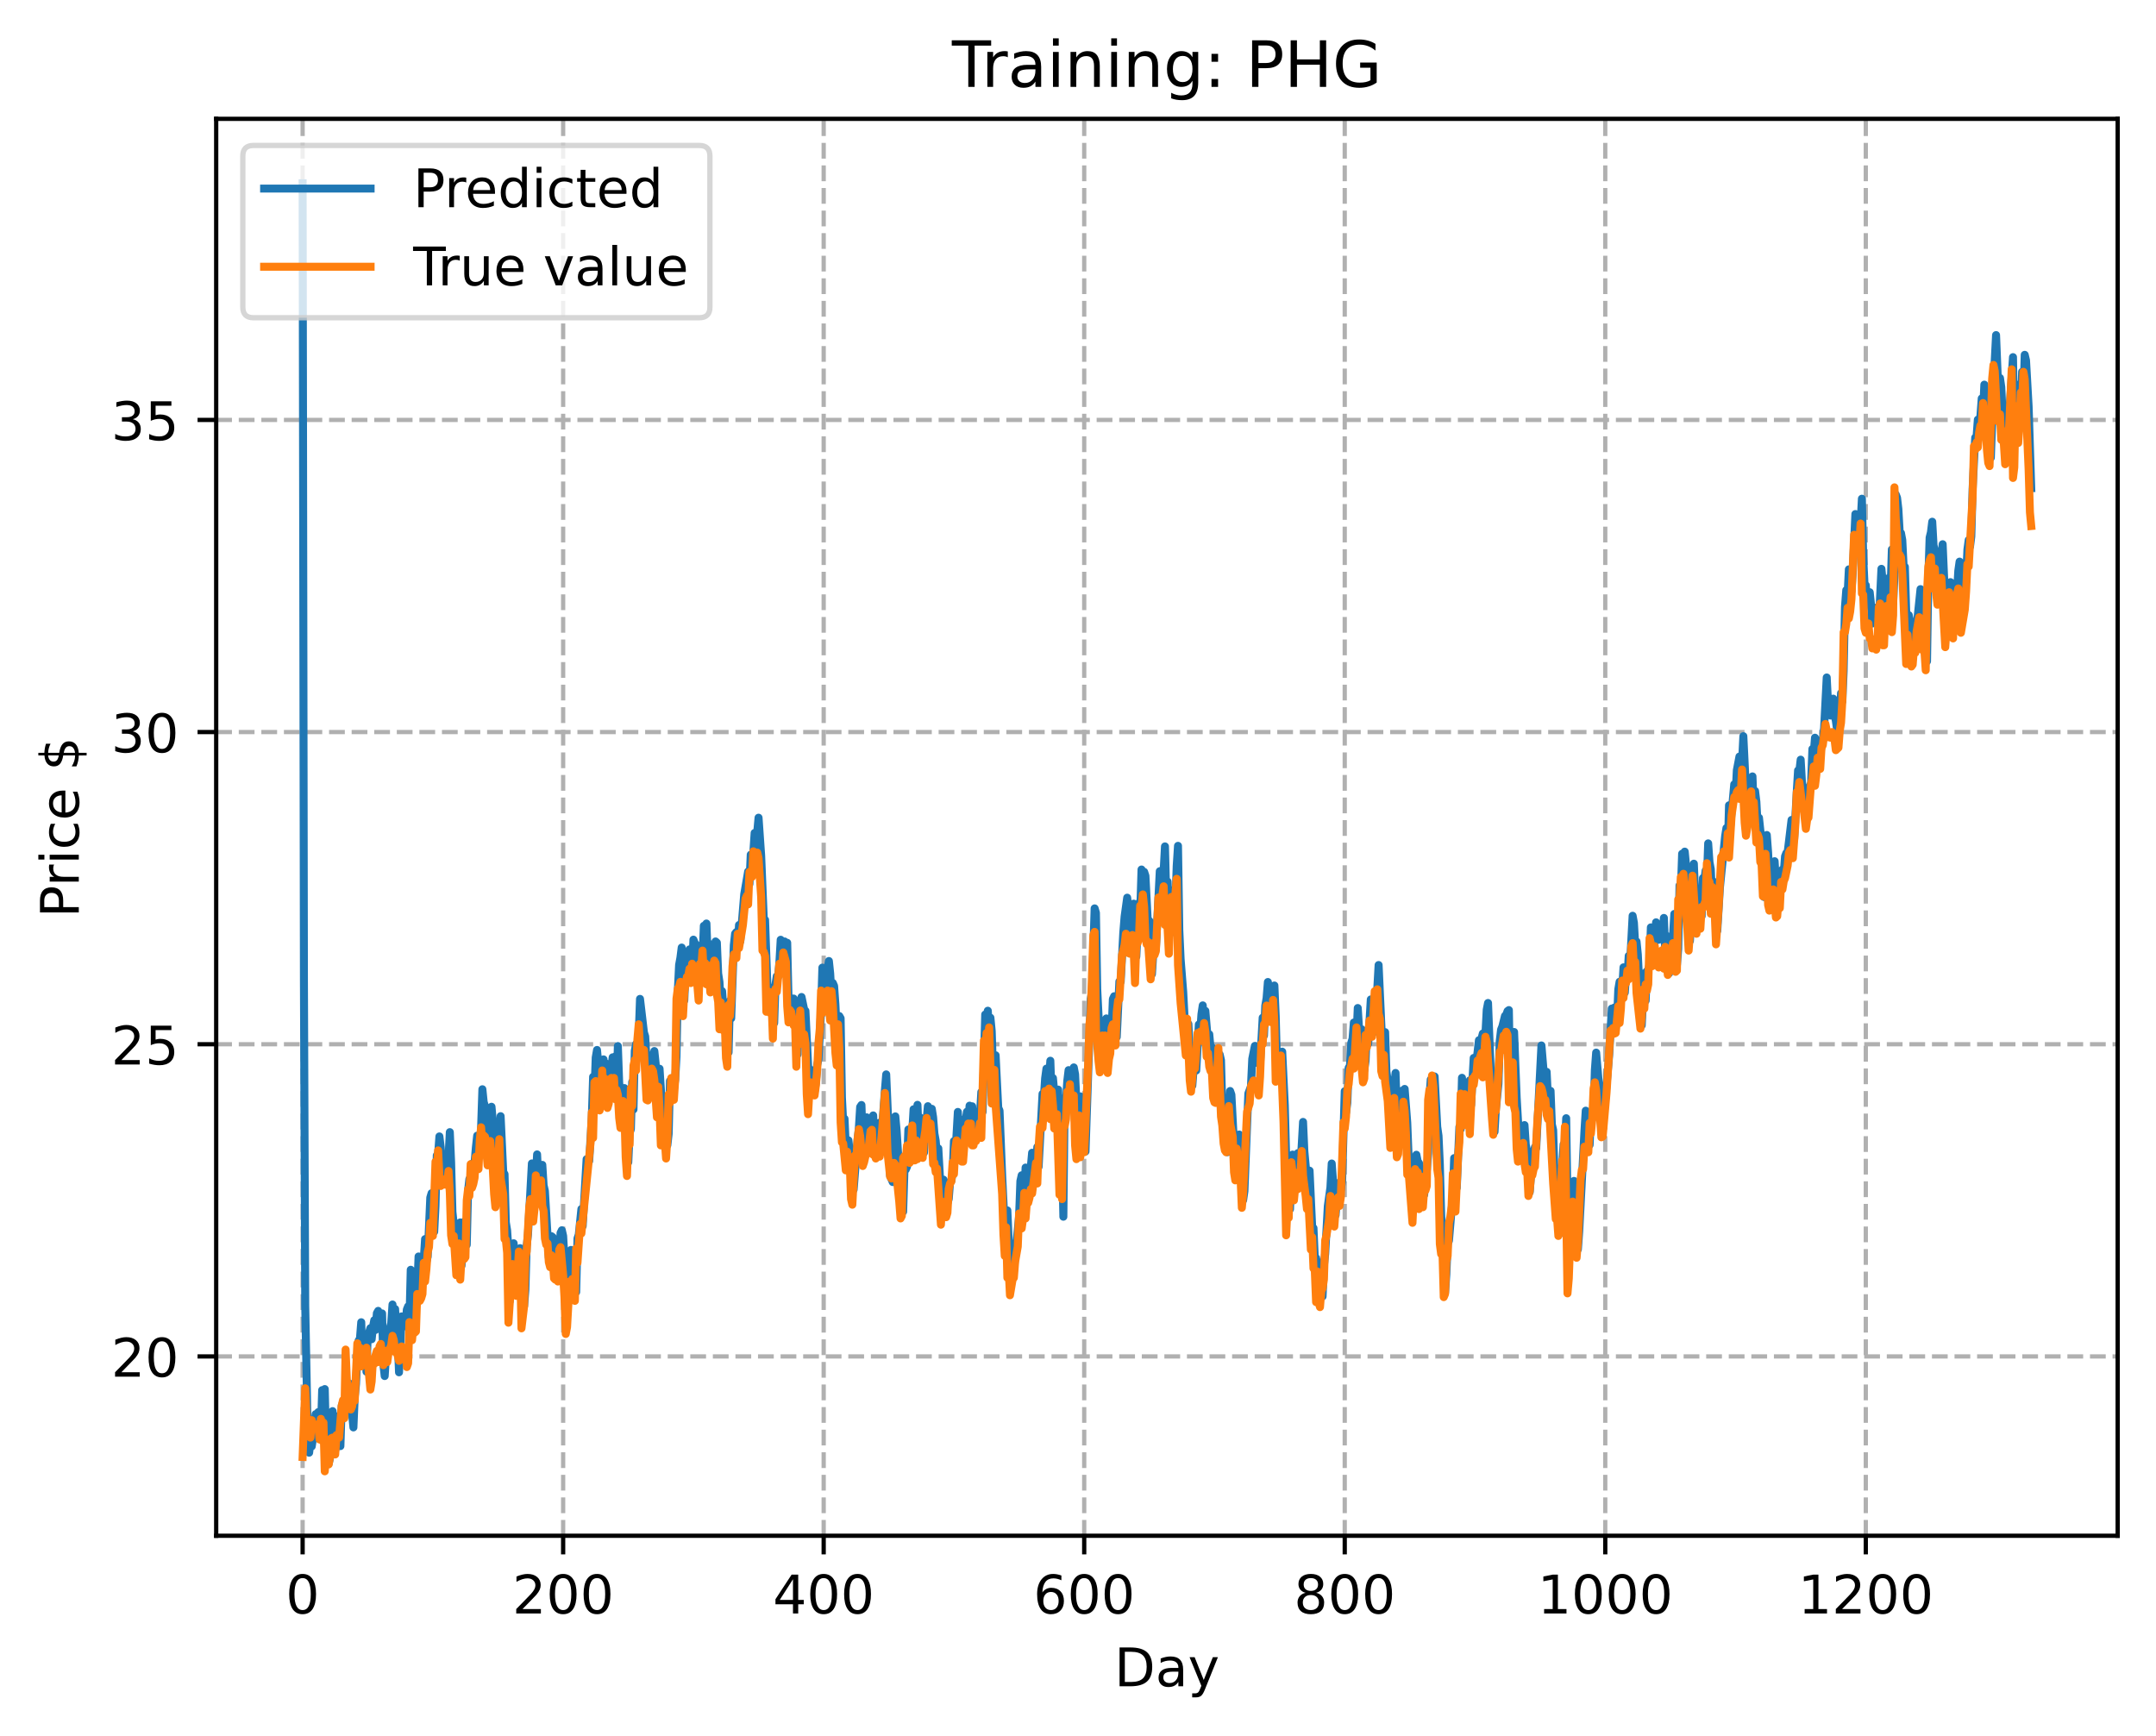 <?xml version="1.0" encoding="utf-8" standalone="no"?>
<!DOCTYPE svg PUBLIC "-//W3C//DTD SVG 1.1//EN"
  "http://www.w3.org/Graphics/SVG/1.1/DTD/svg11.dtd">
<!-- Created with matplotlib (https://matplotlib.org/) -->
<svg height="325.986pt" version="1.1" viewBox="0 0 404.923 325.986" width="404.923pt" xmlns="http://www.w3.org/2000/svg" xmlns:xlink="http://www.w3.org/1999/xlink">
 <defs>
  <style type="text/css">
*{stroke-linecap:butt;stroke-linejoin:round;}
  </style>
 </defs>
 <g id="figure_1">
  <g id="patch_1">
   <path d="M 0 325.986 
L 404.923 325.986 
L 404.923 0 
L 0 0 
z
" style="fill:#ffffff;"/>
  </g>
  <g id="axes_1">
   <g id="patch_2">
    <path d="M 40.603 288.43 
L 397.723 288.43 
L 397.723 22.318 
L 40.603 22.318 
z
" style="fill:#ffffff;"/>
   </g>
   <g id="matplotlib.axis_1">
    <g id="xtick_1">
     <g id="line2d_1">
      <path clip-path="url(#p3b997622c2)" d="M 56.836 288.43 
L 56.836 22.318 
" style="fill:none;stroke:#b0b0b0;stroke-dasharray:2.96,1.28;stroke-dashoffset:0;stroke-width:0.8;"/>
     </g>
     <g id="line2d_2">
      <defs>
       <path d="M 0 0 
L 0 3.5 
" id="m2008946786" style="stroke:#000000;stroke-width:0.8;"/>
      </defs>
      <g>
       <use style="stroke:#000000;stroke-width:0.8;" x="56.836" xlink:href="#m2008946786" y="288.43"/>
      </g>
     </g>
     <g id="text_1">
      <!-- 0 -->
      <defs>
       <path d="M 31.781 66.406 
Q 24.172 66.406 20.328 58.906 
Q 16.5 51.422 16.5 36.375 
Q 16.5 21.391 20.328 13.891 
Q 24.172 6.391 31.781 6.391 
Q 39.453 6.391 43.281 13.891 
Q 47.125 21.391 47.125 36.375 
Q 47.125 51.422 43.281 58.906 
Q 39.453 66.406 31.781 66.406 
z
M 31.781 74.219 
Q 44.047 74.219 50.516 64.516 
Q 56.984 54.828 56.984 36.375 
Q 56.984 17.969 50.516 8.266 
Q 44.047 -1.422 31.781 -1.422 
Q 19.531 -1.422 13.062 8.266 
Q 6.594 17.969 6.594 36.375 
Q 6.594 54.828 13.062 64.516 
Q 19.531 74.219 31.781 74.219 
z
" id="DejaVuSans-48"/>
      </defs>
      <g transform="translate(53.655 303.029)scale(0.1 -0.1)">
       <use xlink:href="#DejaVuSans-48"/>
      </g>
     </g>
    </g>
    <g id="xtick_2">
     <g id="line2d_3">
      <path clip-path="url(#p3b997622c2)" d="M 105.766 288.43 
L 105.766 22.318 
" style="fill:none;stroke:#b0b0b0;stroke-dasharray:2.96,1.28;stroke-dashoffset:0;stroke-width:0.8;"/>
     </g>
     <g id="line2d_4">
      <g>
       <use style="stroke:#000000;stroke-width:0.8;" x="105.766" xlink:href="#m2008946786" y="288.43"/>
      </g>
     </g>
     <g id="text_2">
      <!-- 200 -->
      <defs>
       <path d="M 19.188 8.297 
L 53.609 8.297 
L 53.609 0 
L 7.328 0 
L 7.328 8.297 
Q 12.938 14.109 22.625 23.891 
Q 32.328 33.688 34.812 36.531 
Q 39.547 41.844 41.422 45.531 
Q 43.312 49.219 43.312 52.781 
Q 43.312 58.594 39.234 62.25 
Q 35.156 65.922 28.609 65.922 
Q 23.969 65.922 18.812 64.312 
Q 13.672 62.703 7.812 59.422 
L 7.812 69.391 
Q 13.766 71.781 18.938 73 
Q 24.125 74.219 28.422 74.219 
Q 39.75 74.219 46.484 68.547 
Q 53.219 62.891 53.219 53.422 
Q 53.219 48.922 51.531 44.891 
Q 49.859 40.875 45.406 35.406 
Q 44.188 33.984 37.641 27.219 
Q 31.109 20.453 19.188 8.297 
z
" id="DejaVuSans-50"/>
      </defs>
      <g transform="translate(96.223 303.029)scale(0.1 -0.1)">
       <use xlink:href="#DejaVuSans-50"/>
       <use x="63.623" xlink:href="#DejaVuSans-48"/>
       <use x="127.246" xlink:href="#DejaVuSans-48"/>
      </g>
     </g>
    </g>
    <g id="xtick_3">
     <g id="line2d_5">
      <path clip-path="url(#p3b997622c2)" d="M 154.697 288.43 
L 154.697 22.318 
" style="fill:none;stroke:#b0b0b0;stroke-dasharray:2.96,1.28;stroke-dashoffset:0;stroke-width:0.8;"/>
     </g>
     <g id="line2d_6">
      <g>
       <use style="stroke:#000000;stroke-width:0.8;" x="154.697" xlink:href="#m2008946786" y="288.43"/>
      </g>
     </g>
     <g id="text_3">
      <!-- 400 -->
      <defs>
       <path d="M 37.797 64.312 
L 12.891 25.391 
L 37.797 25.391 
z
M 35.203 72.906 
L 47.609 72.906 
L 47.609 25.391 
L 58.016 25.391 
L 58.016 17.188 
L 47.609 17.188 
L 47.609 0 
L 37.797 0 
L 37.797 17.188 
L 4.891 17.188 
L 4.891 26.703 
z
" id="DejaVuSans-52"/>
      </defs>
      <g transform="translate(145.153 303.029)scale(0.1 -0.1)">
       <use xlink:href="#DejaVuSans-52"/>
       <use x="63.623" xlink:href="#DejaVuSans-48"/>
       <use x="127.246" xlink:href="#DejaVuSans-48"/>
      </g>
     </g>
    </g>
    <g id="xtick_4">
     <g id="line2d_7">
      <path clip-path="url(#p3b997622c2)" d="M 203.628 288.43 
L 203.628 22.318 
" style="fill:none;stroke:#b0b0b0;stroke-dasharray:2.96,1.28;stroke-dashoffset:0;stroke-width:0.8;"/>
     </g>
     <g id="line2d_8">
      <g>
       <use style="stroke:#000000;stroke-width:0.8;" x="203.628" xlink:href="#m2008946786" y="288.43"/>
      </g>
     </g>
     <g id="text_4">
      <!-- 600 -->
      <defs>
       <path d="M 33.016 40.375 
Q 26.375 40.375 22.484 35.828 
Q 18.609 31.297 18.609 23.391 
Q 18.609 15.531 22.484 10.953 
Q 26.375 6.391 33.016 6.391 
Q 39.656 6.391 43.531 10.953 
Q 47.406 15.531 47.406 23.391 
Q 47.406 31.297 43.531 35.828 
Q 39.656 40.375 33.016 40.375 
z
M 52.594 71.297 
L 52.594 62.312 
Q 48.875 64.062 45.094 64.984 
Q 41.312 65.922 37.594 65.922 
Q 27.828 65.922 22.672 59.328 
Q 17.531 52.734 16.797 39.406 
Q 19.672 43.656 24.016 45.922 
Q 28.375 48.188 33.594 48.188 
Q 44.578 48.188 50.953 41.516 
Q 57.328 34.859 57.328 23.391 
Q 57.328 12.156 50.688 5.359 
Q 44.047 -1.422 33.016 -1.422 
Q 20.359 -1.422 13.672 8.266 
Q 6.984 17.969 6.984 36.375 
Q 6.984 53.656 15.188 63.938 
Q 23.391 74.219 37.203 74.219 
Q 40.922 74.219 44.703 73.484 
Q 48.484 72.75 52.594 71.297 
z
" id="DejaVuSans-54"/>
      </defs>
      <g transform="translate(194.084 303.029)scale(0.1 -0.1)">
       <use xlink:href="#DejaVuSans-54"/>
       <use x="63.623" xlink:href="#DejaVuSans-48"/>
       <use x="127.246" xlink:href="#DejaVuSans-48"/>
      </g>
     </g>
    </g>
    <g id="xtick_5">
     <g id="line2d_9">
      <path clip-path="url(#p3b997622c2)" d="M 252.558 288.43 
L 252.558 22.318 
" style="fill:none;stroke:#b0b0b0;stroke-dasharray:2.96,1.28;stroke-dashoffset:0;stroke-width:0.8;"/>
     </g>
     <g id="line2d_10">
      <g>
       <use style="stroke:#000000;stroke-width:0.8;" x="252.558" xlink:href="#m2008946786" y="288.43"/>
      </g>
     </g>
     <g id="text_5">
      <!-- 800 -->
      <defs>
       <path d="M 31.781 34.625 
Q 24.75 34.625 20.719 30.859 
Q 16.703 27.094 16.703 20.516 
Q 16.703 13.922 20.719 10.156 
Q 24.75 6.391 31.781 6.391 
Q 38.812 6.391 42.859 10.172 
Q 46.922 13.969 46.922 20.516 
Q 46.922 27.094 42.891 30.859 
Q 38.875 34.625 31.781 34.625 
z
M 21.922 38.812 
Q 15.578 40.375 12.031 44.719 
Q 8.5 49.078 8.5 55.328 
Q 8.5 64.062 14.719 69.141 
Q 20.953 74.219 31.781 74.219 
Q 42.672 74.219 48.875 69.141 
Q 55.078 64.062 55.078 55.328 
Q 55.078 49.078 51.531 44.719 
Q 48 40.375 41.703 38.812 
Q 48.828 37.156 52.797 32.312 
Q 56.781 27.484 56.781 20.516 
Q 56.781 9.906 50.312 4.234 
Q 43.844 -1.422 31.781 -1.422 
Q 19.734 -1.422 13.25 4.234 
Q 6.781 9.906 6.781 20.516 
Q 6.781 27.484 10.781 32.312 
Q 14.797 37.156 21.922 38.812 
z
M 18.312 54.391 
Q 18.312 48.734 21.844 45.562 
Q 25.391 42.391 31.781 42.391 
Q 38.141 42.391 41.719 45.562 
Q 45.312 48.734 45.312 54.391 
Q 45.312 60.062 41.719 63.234 
Q 38.141 66.406 31.781 66.406 
Q 25.391 66.406 21.844 63.234 
Q 18.312 60.062 18.312 54.391 
z
" id="DejaVuSans-56"/>
      </defs>
      <g transform="translate(243.015 303.029)scale(0.1 -0.1)">
       <use xlink:href="#DejaVuSans-56"/>
       <use x="63.623" xlink:href="#DejaVuSans-48"/>
       <use x="127.246" xlink:href="#DejaVuSans-48"/>
      </g>
     </g>
    </g>
    <g id="xtick_6">
     <g id="line2d_11">
      <path clip-path="url(#p3b997622c2)" d="M 301.489 288.43 
L 301.489 22.318 
" style="fill:none;stroke:#b0b0b0;stroke-dasharray:2.96,1.28;stroke-dashoffset:0;stroke-width:0.8;"/>
     </g>
     <g id="line2d_12">
      <g>
       <use style="stroke:#000000;stroke-width:0.8;" x="301.489" xlink:href="#m2008946786" y="288.43"/>
      </g>
     </g>
     <g id="text_6">
      <!-- 1000 -->
      <defs>
       <path d="M 12.406 8.297 
L 28.516 8.297 
L 28.516 63.922 
L 10.984 60.406 
L 10.984 69.391 
L 28.422 72.906 
L 38.281 72.906 
L 38.281 8.297 
L 54.391 8.297 
L 54.391 0 
L 12.406 0 
z
" id="DejaVuSans-49"/>
      </defs>
      <g transform="translate(288.764 303.029)scale(0.1 -0.1)">
       <use xlink:href="#DejaVuSans-49"/>
       <use x="63.623" xlink:href="#DejaVuSans-48"/>
       <use x="127.246" xlink:href="#DejaVuSans-48"/>
       <use x="190.869" xlink:href="#DejaVuSans-48"/>
      </g>
     </g>
    </g>
    <g id="xtick_7">
     <g id="line2d_13">
      <path clip-path="url(#p3b997622c2)" d="M 350.419 288.43 
L 350.419 22.318 
" style="fill:none;stroke:#b0b0b0;stroke-dasharray:2.96,1.28;stroke-dashoffset:0;stroke-width:0.8;"/>
     </g>
     <g id="line2d_14">
      <g>
       <use style="stroke:#000000;stroke-width:0.8;" x="350.419" xlink:href="#m2008946786" y="288.43"/>
      </g>
     </g>
     <g id="text_7">
      <!-- 1200 -->
      <g transform="translate(337.694 303.029)scale(0.1 -0.1)">
       <use xlink:href="#DejaVuSans-49"/>
       <use x="63.623" xlink:href="#DejaVuSans-50"/>
       <use x="127.246" xlink:href="#DejaVuSans-48"/>
       <use x="190.869" xlink:href="#DejaVuSans-48"/>
      </g>
     </g>
    </g>
    <g id="text_8">
     <!-- Day -->
     <defs>
      <path d="M 19.672 64.797 
L 19.672 8.109 
L 31.594 8.109 
Q 46.688 8.109 53.688 14.938 
Q 60.688 21.781 60.688 36.531 
Q 60.688 51.172 53.688 57.984 
Q 46.688 64.797 31.594 64.797 
z
M 9.812 72.906 
L 30.078 72.906 
Q 51.266 72.906 61.172 64.094 
Q 71.094 55.281 71.094 36.531 
Q 71.094 17.672 61.125 8.828 
Q 51.172 0 30.078 0 
L 9.812 0 
z
" id="DejaVuSans-68"/>
      <path d="M 34.281 27.484 
Q 23.391 27.484 19.188 25 
Q 14.984 22.516 14.984 16.5 
Q 14.984 11.719 18.141 8.906 
Q 21.297 6.109 26.703 6.109 
Q 34.188 6.109 38.703 11.406 
Q 43.219 16.703 43.219 25.484 
L 43.219 27.484 
z
M 52.203 31.203 
L 52.203 0 
L 43.219 0 
L 43.219 8.297 
Q 40.141 3.328 35.547 0.953 
Q 30.953 -1.422 24.312 -1.422 
Q 15.922 -1.422 10.953 3.297 
Q 6 8.016 6 15.922 
Q 6 25.141 12.172 29.828 
Q 18.359 34.516 30.609 34.516 
L 43.219 34.516 
L 43.219 35.406 
Q 43.219 41.609 39.141 45 
Q 35.062 48.391 27.688 48.391 
Q 23 48.391 18.547 47.266 
Q 14.109 46.141 10.016 43.891 
L 10.016 52.203 
Q 14.938 54.109 19.578 55.047 
Q 24.219 56 28.609 56 
Q 40.484 56 46.344 49.844 
Q 52.203 43.703 52.203 31.203 
z
" id="DejaVuSans-97"/>
      <path d="M 32.172 -5.078 
Q 28.375 -14.844 24.75 -17.812 
Q 21.141 -20.797 15.094 -20.797 
L 7.906 -20.797 
L 7.906 -13.281 
L 13.188 -13.281 
Q 16.891 -13.281 18.938 -11.516 
Q 21 -9.766 23.484 -3.219 
L 25.094 0.875 
L 2.984 54.688 
L 12.5 54.688 
L 29.594 11.922 
L 46.688 54.688 
L 56.203 54.688 
z
" id="DejaVuSans-121"/>
     </defs>
     <g transform="translate(209.29 316.707)scale(0.1 -0.1)">
      <use xlink:href="#DejaVuSans-68"/>
      <use x="77.002" xlink:href="#DejaVuSans-97"/>
      <use x="138.281" xlink:href="#DejaVuSans-121"/>
     </g>
    </g>
   </g>
   <g id="matplotlib.axis_2">
    <g id="ytick_1">
     <g id="line2d_15">
      <path clip-path="url(#p3b997622c2)" d="M 40.603 254.758 
L 397.723 254.758 
" style="fill:none;stroke:#b0b0b0;stroke-dasharray:2.96,1.28;stroke-dashoffset:0;stroke-width:0.8;"/>
     </g>
     <g id="line2d_16">
      <defs>
       <path d="M 0 0 
L -3.5 0 
" id="med87e26ee7" style="stroke:#000000;stroke-width:0.8;"/>
      </defs>
      <g>
       <use style="stroke:#000000;stroke-width:0.8;" x="40.603" xlink:href="#med87e26ee7" y="254.758"/>
      </g>
     </g>
     <g id="text_9">
      <!-- 20 -->
      <g transform="translate(20.878 258.557)scale(0.1 -0.1)">
       <use xlink:href="#DejaVuSans-50"/>
       <use x="63.623" xlink:href="#DejaVuSans-48"/>
      </g>
     </g>
    </g>
    <g id="ytick_2">
     <g id="line2d_17">
      <path clip-path="url(#p3b997622c2)" d="M 40.603 196.126 
L 397.723 196.126 
" style="fill:none;stroke:#b0b0b0;stroke-dasharray:2.96,1.28;stroke-dashoffset:0;stroke-width:0.8;"/>
     </g>
     <g id="line2d_18">
      <g>
       <use style="stroke:#000000;stroke-width:0.8;" x="40.603" xlink:href="#med87e26ee7" y="196.126"/>
      </g>
     </g>
     <g id="text_10">
      <!-- 25 -->
      <defs>
       <path d="M 10.797 72.906 
L 49.516 72.906 
L 49.516 64.594 
L 19.828 64.594 
L 19.828 46.734 
Q 21.969 47.469 24.109 47.828 
Q 26.266 48.188 28.422 48.188 
Q 40.625 48.188 47.75 41.5 
Q 54.891 34.812 54.891 23.391 
Q 54.891 11.625 47.562 5.094 
Q 40.234 -1.422 26.906 -1.422 
Q 22.312 -1.422 17.547 -0.641 
Q 12.797 0.141 7.719 1.703 
L 7.719 11.625 
Q 12.109 9.234 16.797 8.062 
Q 21.484 6.891 26.703 6.891 
Q 35.156 6.891 40.078 11.328 
Q 45.016 15.766 45.016 23.391 
Q 45.016 31 40.078 35.438 
Q 35.156 39.891 26.703 39.891 
Q 22.75 39.891 18.812 39.016 
Q 14.891 38.141 10.797 36.281 
z
" id="DejaVuSans-53"/>
      </defs>
      <g transform="translate(20.878 199.925)scale(0.1 -0.1)">
       <use xlink:href="#DejaVuSans-50"/>
       <use x="63.623" xlink:href="#DejaVuSans-53"/>
      </g>
     </g>
    </g>
    <g id="ytick_3">
     <g id="line2d_19">
      <path clip-path="url(#p3b997622c2)" d="M 40.603 137.494 
L 397.723 137.494 
" style="fill:none;stroke:#b0b0b0;stroke-dasharray:2.96,1.28;stroke-dashoffset:0;stroke-width:0.8;"/>
     </g>
     <g id="line2d_20">
      <g>
       <use style="stroke:#000000;stroke-width:0.8;" x="40.603" xlink:href="#med87e26ee7" y="137.494"/>
      </g>
     </g>
     <g id="text_11">
      <!-- 30 -->
      <defs>
       <path d="M 40.578 39.312 
Q 47.656 37.797 51.625 33 
Q 55.609 28.219 55.609 21.188 
Q 55.609 10.406 48.188 4.484 
Q 40.766 -1.422 27.094 -1.422 
Q 22.516 -1.422 17.656 -0.516 
Q 12.797 0.391 7.625 2.203 
L 7.625 11.719 
Q 11.719 9.328 16.594 8.109 
Q 21.484 6.891 26.812 6.891 
Q 36.078 6.891 40.938 10.547 
Q 45.797 14.203 45.797 21.188 
Q 45.797 27.641 41.281 31.266 
Q 36.766 34.906 28.719 34.906 
L 20.219 34.906 
L 20.219 43.016 
L 29.109 43.016 
Q 36.375 43.016 40.234 45.922 
Q 44.094 48.828 44.094 54.297 
Q 44.094 59.906 40.109 62.906 
Q 36.141 65.922 28.719 65.922 
Q 24.656 65.922 20.016 65.031 
Q 15.375 64.156 9.812 62.312 
L 9.812 71.094 
Q 15.438 72.656 20.344 73.438 
Q 25.25 74.219 29.594 74.219 
Q 40.828 74.219 47.359 69.109 
Q 53.906 64.016 53.906 55.328 
Q 53.906 49.266 50.438 45.094 
Q 46.969 40.922 40.578 39.312 
z
" id="DejaVuSans-51"/>
      </defs>
      <g transform="translate(20.878 141.293)scale(0.1 -0.1)">
       <use xlink:href="#DejaVuSans-51"/>
       <use x="63.623" xlink:href="#DejaVuSans-48"/>
      </g>
     </g>
    </g>
    <g id="ytick_4">
     <g id="line2d_21">
      <path clip-path="url(#p3b997622c2)" d="M 40.603 78.863 
L 397.723 78.863 
" style="fill:none;stroke:#b0b0b0;stroke-dasharray:2.96,1.28;stroke-dashoffset:0;stroke-width:0.8;"/>
     </g>
     <g id="line2d_22">
      <g>
       <use style="stroke:#000000;stroke-width:0.8;" x="40.603" xlink:href="#med87e26ee7" y="78.863"/>
      </g>
     </g>
     <g id="text_12">
      <!-- 35 -->
      <g transform="translate(20.878 82.662)scale(0.1 -0.1)">
       <use xlink:href="#DejaVuSans-51"/>
       <use x="63.623" xlink:href="#DejaVuSans-53"/>
      </g>
     </g>
    </g>
    <g id="text_13">
     <!-- Price $ -->
     <defs>
      <path d="M 19.672 64.797 
L 19.672 37.406 
L 32.078 37.406 
Q 38.969 37.406 42.719 40.969 
Q 46.484 44.531 46.484 51.125 
Q 46.484 57.672 42.719 61.234 
Q 38.969 64.797 32.078 64.797 
z
M 9.812 72.906 
L 32.078 72.906 
Q 44.344 72.906 50.609 67.359 
Q 56.891 61.812 56.891 51.125 
Q 56.891 40.328 50.609 34.812 
Q 44.344 29.297 32.078 29.297 
L 19.672 29.297 
L 19.672 0 
L 9.812 0 
z
" id="DejaVuSans-80"/>
      <path d="M 41.109 46.297 
Q 39.594 47.172 37.812 47.578 
Q 36.031 48 33.891 48 
Q 26.266 48 22.188 43.047 
Q 18.109 38.094 18.109 28.812 
L 18.109 0 
L 9.078 0 
L 9.078 54.688 
L 18.109 54.688 
L 18.109 46.188 
Q 20.953 51.172 25.484 53.578 
Q 30.031 56 36.531 56 
Q 37.453 56 38.578 55.875 
Q 39.703 55.766 41.062 55.516 
z
" id="DejaVuSans-114"/>
      <path d="M 9.422 54.688 
L 18.406 54.688 
L 18.406 0 
L 9.422 0 
z
M 9.422 75.984 
L 18.406 75.984 
L 18.406 64.594 
L 9.422 64.594 
z
" id="DejaVuSans-105"/>
      <path d="M 48.781 52.594 
L 48.781 44.188 
Q 44.969 46.297 41.141 47.344 
Q 37.312 48.391 33.406 48.391 
Q 24.656 48.391 19.812 42.844 
Q 14.984 37.312 14.984 27.297 
Q 14.984 17.281 19.812 11.734 
Q 24.656 6.203 33.406 6.203 
Q 37.312 6.203 41.141 7.25 
Q 44.969 8.297 48.781 10.406 
L 48.781 2.094 
Q 45.016 0.344 40.984 -0.531 
Q 36.969 -1.422 32.422 -1.422 
Q 20.062 -1.422 12.781 6.344 
Q 5.516 14.109 5.516 27.297 
Q 5.516 40.672 12.859 48.328 
Q 20.219 56 33.016 56 
Q 37.156 56 41.109 55.141 
Q 45.062 54.297 48.781 52.594 
z
" id="DejaVuSans-99"/>
      <path d="M 56.203 29.594 
L 56.203 25.203 
L 14.891 25.203 
Q 15.484 15.922 20.484 11.062 
Q 25.484 6.203 34.422 6.203 
Q 39.594 6.203 44.453 7.469 
Q 49.312 8.734 54.109 11.281 
L 54.109 2.781 
Q 49.266 0.734 44.188 -0.344 
Q 39.109 -1.422 33.891 -1.422 
Q 20.797 -1.422 13.156 6.188 
Q 5.516 13.812 5.516 26.812 
Q 5.516 40.234 12.766 48.109 
Q 20.016 56 32.328 56 
Q 43.359 56 49.781 48.891 
Q 56.203 41.797 56.203 29.594 
z
M 47.219 32.234 
Q 47.125 39.594 43.094 43.984 
Q 39.062 48.391 32.422 48.391 
Q 24.906 48.391 20.391 44.141 
Q 15.875 39.891 15.188 32.172 
z
" id="DejaVuSans-101"/>
      <path id="DejaVuSans-32"/>
      <path d="M 33.797 -14.703 
L 28.906 -14.703 
L 28.859 0 
Q 23.734 0.094 18.609 1.188 
Q 13.484 2.297 8.297 4.5 
L 8.297 13.281 
Q 13.281 10.156 18.375 8.562 
Q 23.484 6.984 28.906 6.938 
L 28.906 29.203 
Q 18.109 30.953 13.203 35.156 
Q 8.297 39.359 8.297 46.688 
Q 8.297 54.641 13.625 59.219 
Q 18.953 63.812 28.906 64.5 
L 28.906 75.984 
L 33.797 75.984 
L 33.797 64.656 
Q 38.328 64.453 42.578 63.688 
Q 46.828 62.938 50.875 61.625 
L 50.875 53.078 
Q 46.828 55.125 42.547 56.25 
Q 38.281 57.375 33.797 57.562 
L 33.797 36.719 
Q 44.875 35.016 50.094 30.609 
Q 55.328 26.219 55.328 18.609 
Q 55.328 10.359 49.781 5.594 
Q 44.234 0.828 33.797 0.094 
z
M 28.906 37.594 
L 28.906 57.625 
Q 23.25 56.984 20.266 54.391 
Q 17.281 51.812 17.281 47.516 
Q 17.281 43.312 20.031 40.969 
Q 22.797 38.625 28.906 37.594 
z
M 33.797 28.219 
L 33.797 7.078 
Q 39.984 7.906 43.141 10.594 
Q 46.297 13.281 46.297 17.672 
Q 46.297 21.969 43.281 24.5 
Q 40.281 27.047 33.797 28.219 
z
" id="DejaVuSans-36"/>
     </defs>
     <g transform="translate(14.798 172.342)rotate(-90)scale(0.1 -0.1)">
      <use xlink:href="#DejaVuSans-80"/>
      <use x="58.553" xlink:href="#DejaVuSans-114"/>
      <use x="99.666" xlink:href="#DejaVuSans-105"/>
      <use x="127.449" xlink:href="#DejaVuSans-99"/>
      <use x="182.43" xlink:href="#DejaVuSans-101"/>
      <use x="243.953" xlink:href="#DejaVuSans-32"/>
      <use x="275.74" xlink:href="#DejaVuSans-36"/>
     </g>
    </g>
   </g>
   <g id="line2d_23">
    <path clip-path="url(#p3b997622c2)" d="M 56.836 34.414 
L 57.081 184.057 
L 57.325 245.222 
L 57.814 270.567 
L 58.059 272.833 
L 58.304 270.877 
L 58.548 271.653 
L 58.793 270.021 
L 59.282 265.593 
L 59.527 266.769 
L 59.772 265.216 
L 60.016 268.777 
L 60.261 269.17 
L 60.506 261.084 
L 60.75 265.614 
L 60.995 260.884 
L 61.24 271.025 
L 61.484 270.49 
L 61.729 274.898 
L 61.974 273.844 
L 62.463 265.027 
L 62.708 267.935 
L 62.952 272.392 
L 63.197 269.921 
L 63.441 265.999 
L 63.686 270.467 
L 63.931 271.597 
L 64.175 264.011 
L 64.42 263.409 
L 64.665 264.73 
L 64.909 264.246 
L 65.154 260.281 
L 65.399 261.05 
L 65.643 259.851 
L 65.888 260.194 
L 66.133 265.601 
L 66.377 268.086 
L 66.622 262.344 
L 66.867 259.89 
L 67.111 254.596 
L 67.356 251.783 
L 67.601 251.419 
L 67.845 248.333 
L 68.09 256.235 
L 68.579 251.013 
L 68.824 257.622 
L 69.069 250.702 
L 69.313 250.25 
L 69.558 249.451 
L 69.802 251.523 
L 70.047 249.203 
L 70.292 247.952 
L 70.536 249.78 
L 70.781 246.639 
L 71.026 246.199 
L 71.27 247.162 
L 71.515 246.774 
L 71.76 246.678 
L 72.004 256.165 
L 72.249 258.439 
L 72.738 250.808 
L 72.983 253.928 
L 73.228 249.425 
L 73.472 248.553 
L 73.717 245.003 
L 73.962 250.319 
L 74.206 245.848 
L 74.451 250.558 
L 74.696 251.544 
L 74.94 257.738 
L 75.429 247.237 
L 75.674 247.461 
L 75.919 248.619 
L 76.163 249.113 
L 76.408 245.954 
L 76.653 245.347 
L 76.897 248.137 
L 77.142 238.48 
L 77.387 242.002 
L 77.876 240.734 
L 78.121 243.464 
L 78.365 242.42 
L 78.61 235.986 
L 78.855 240.156 
L 79.099 241.687 
L 79.344 240.249 
L 79.833 232.715 
L 80.078 236.982 
L 80.323 236.035 
L 80.812 224.925 
L 81.056 224.102 
L 81.301 224.768 
L 81.546 231.338 
L 81.79 226.547 
L 82.035 216.997 
L 82.28 216.832 
L 82.524 213.436 
L 82.769 215.48 
L 83.014 220.739 
L 83.258 219.891 
L 83.503 221.495 
L 83.748 218.656 
L 83.992 220.519 
L 84.237 217.346 
L 84.482 212.631 
L 84.726 218.291 
L 84.971 227.607 
L 85.46 232.132 
L 85.705 230.541 
L 85.95 239.047 
L 86.439 229.59 
L 86.684 237.686 
L 87.173 229.47 
L 87.417 233.305 
L 87.662 233.792 
L 87.907 223.677 
L 88.151 221.444 
L 88.396 222.778 
L 88.641 218.569 
L 88.885 221.216 
L 89.375 215.511 
L 89.619 213.294 
L 90.109 216.493 
L 90.353 211.845 
L 90.598 204.575 
L 90.843 206.987 
L 91.087 207.776 
L 91.332 211.694 
L 91.577 212.267 
L 91.821 216.931 
L 92.311 207.863 
L 92.555 210.598 
L 93.289 223.94 
L 93.778 214.94 
L 94.023 209.631 
L 94.512 220.107 
L 94.757 220.527 
L 95.002 229.572 
L 95.246 231.101 
L 95.491 234.694 
L 95.736 244.374 
L 96.47 233.503 
L 96.714 237.365 
L 96.959 237.389 
L 97.204 242.17 
L 97.693 234.421 
L 97.938 238.466 
L 98.182 245.844 
L 98.427 245.332 
L 98.672 242.274 
L 98.916 234.027 
L 99.161 231.858 
L 99.895 218.507 
L 100.139 225.057 
L 100.384 225.835 
L 100.873 216.81 
L 101.118 221.909 
L 101.363 222.182 
L 101.607 221.323 
L 101.852 218.778 
L 102.097 222.614 
L 102.341 223.69 
L 103.075 236.197 
L 103.32 236.414 
L 103.565 232.17 
L 103.809 232.361 
L 104.299 237.269 
L 104.543 237.977 
L 104.788 236.843 
L 105.032 238.066 
L 105.277 231.562 
L 105.522 231.059 
L 105.766 232.132 
L 106.5 244.693 
L 107.234 234.758 
L 107.479 239.372 
L 107.724 239.047 
L 107.968 240.013 
L 108.213 242.663 
L 108.458 232.596 
L 108.702 231.89 
L 109.192 227.07 
L 109.436 230.267 
L 110.17 217.711 
L 110.415 218.011 
L 110.66 218.048 
L 111.149 209.862 
L 111.393 202.237 
L 111.638 205.457 
L 111.883 198.614 
L 112.127 197.196 
L 112.617 202.485 
L 112.861 204.928 
L 113.351 198.966 
L 113.595 204.147 
L 113.84 199.751 
L 114.085 203.718 
L 114.329 205.282 
L 115.063 198.579 
L 115.308 202.77 
L 115.553 198.409 
L 115.797 205.175 
L 116.042 196.464 
L 116.287 203.338 
L 116.531 205.677 
L 116.776 204.582 
L 117.02 205.47 
L 117.265 204.356 
L 117.51 207.748 
L 117.999 218.29 
L 118.244 212.806 
L 118.488 212.073 
L 118.733 203.213 
L 118.978 208.374 
L 119.222 197.354 
L 119.467 196.093 
L 119.712 197.835 
L 119.956 194.402 
L 120.201 187.605 
L 120.935 193.885 
L 121.18 194.665 
L 121.669 204.03 
L 122.403 198.161 
L 122.648 198.849 
L 122.892 197.401 
L 123.137 199.712 
L 123.626 209.369 
L 123.871 200.716 
L 124.36 208.338 
L 124.849 207.018 
L 125.339 215.071 
L 125.583 212.938 
L 125.828 203.007 
L 126.073 205.472 
L 126.317 202.966 
L 126.562 204.59 
L 126.807 202.756 
L 127.051 198.514 
L 127.296 186.252 
L 127.541 181.218 
L 127.785 179.901 
L 128.03 177.964 
L 128.275 181.578 
L 128.519 187.9 
L 128.764 182.055 
L 129.008 179.865 
L 129.253 179.574 
L 129.498 178.312 
L 129.742 178.465 
L 129.987 182.48 
L 130.232 176.479 
L 130.476 177.112 
L 130.721 177.392 
L 131.21 181.523 
L 131.455 184.381 
L 131.7 178.61 
L 131.944 180.274 
L 132.189 173.879 
L 132.434 179.432 
L 132.678 173.449 
L 132.923 180.083 
L 133.168 177.24 
L 133.412 180.1 
L 133.902 181.546 
L 134.146 181.204 
L 134.391 176.819 
L 134.636 177.043 
L 134.88 182.843 
L 135.125 184.429 
L 135.369 188.625 
L 135.614 186.148 
L 136.103 192.624 
L 136.348 190.351 
L 136.593 195.366 
L 136.837 197.648 
L 137.082 187.973 
L 137.327 191.259 
L 137.816 177.513 
L 138.061 175.347 
L 138.305 175.051 
L 138.55 177.939 
L 138.795 173.726 
L 139.039 176.784 
L 139.773 167.941 
L 140.507 163.686 
L 140.752 166.024 
L 140.996 160.518 
L 141.241 160.903 
L 141.486 160.034 
L 141.73 156.434 
L 141.975 158.957 
L 142.464 153.574 
L 142.954 160.675 
L 143.443 172.493 
L 143.688 172.765 
L 144.177 186.628 
L 144.422 185.706 
L 144.666 185.508 
L 144.911 187.288 
L 145.156 186.302 
L 145.4 192.13 
L 145.645 184.845 
L 145.89 183.341 
L 146.134 183.501 
L 146.379 180.753 
L 146.624 176.499 
L 146.868 181.433 
L 147.113 179.917 
L 147.357 176.819 
L 147.602 182.08 
L 147.847 177.065 
L 148.091 187.551 
L 148.336 191.24 
L 148.581 187.536 
L 149.07 187.549 
L 149.315 190.789 
L 149.559 188.455 
L 149.804 198.013 
L 150.049 188.917 
L 150.293 190.395 
L 150.538 187.248 
L 151.027 189.596 
L 151.272 189.857 
L 151.761 199.844 
L 152.006 204.619 
L 152.251 200.911 
L 152.495 201.238 
L 152.984 204.95 
L 153.229 203.356 
L 153.474 200.016 
L 153.718 198.941 
L 154.208 189.813 
L 154.452 181.733 
L 154.697 187.195 
L 154.942 185.564 
L 155.186 184.93 
L 155.431 181.954 
L 155.676 180.491 
L 155.92 182.83 
L 156.165 187.179 
L 156.41 184.614 
L 156.654 185.171 
L 156.899 188.601 
L 157.144 193.753 
L 157.388 196.442 
L 157.633 190.824 
L 157.878 191.252 
L 158.122 206.115 
L 158.367 210.9 
L 158.612 210.118 
L 158.856 215.423 
L 159.101 217.815 
L 159.345 214.168 
L 160.079 220.746 
L 160.324 223.423 
L 161.058 214.167 
L 161.303 211.864 
L 161.547 207.902 
L 161.792 207.533 
L 162.037 214.644 
L 162.281 216.915 
L 162.526 210.21 
L 162.771 209.848 
L 163.015 210.702 
L 163.505 214.709 
L 163.749 210.905 
L 163.994 209.491 
L 164.239 215.054 
L 164.483 212.976 
L 164.728 215.67 
L 164.972 211.883 
L 165.217 210.85 
L 165.462 214.806 
L 166.196 204.73 
L 166.44 201.784 
L 166.93 213.294 
L 167.174 220.856 
L 167.664 222.005 
L 168.153 209.673 
L 168.398 212.371 
L 168.887 220.09 
L 169.621 227.569 
L 169.866 219.723 
L 170.11 219.671 
L 170.355 219.122 
L 170.6 212.129 
L 170.844 216.333 
L 171.089 216.773 
L 171.578 208.337 
L 171.823 214.782 
L 172.067 209.982 
L 172.312 207.502 
L 172.557 213.878 
L 172.801 209.871 
L 173.046 211.184 
L 173.535 216.474 
L 173.78 211.759 
L 174.025 210.331 
L 174.269 207.757 
L 174.514 208.912 
L 174.759 211.492 
L 175.003 208.25 
L 175.248 209.82 
L 175.493 212.885 
L 175.737 214.251 
L 175.982 217.154 
L 176.227 215.683 
L 176.716 224.343 
L 176.96 225.934 
L 177.205 221.558 
L 177.45 225.332 
L 177.694 223.594 
L 177.939 226.006 
L 178.184 225.167 
L 178.428 222.082 
L 178.673 221.758 
L 178.918 220.349 
L 179.162 214.314 
L 179.407 217.27 
L 179.896 208.834 
L 180.141 213.21 
L 180.386 212.794 
L 180.63 210.317 
L 180.875 214.436 
L 181.12 213.942 
L 181.364 210.445 
L 181.609 208.793 
L 181.854 210.773 
L 182.098 207.659 
L 182.343 210.479 
L 182.588 207.775 
L 182.832 211.989 
L 183.321 208.818 
L 183.566 210.214 
L 183.811 210.151 
L 184.055 209.344 
L 184.3 205.107 
L 184.545 208.813 
L 185.034 190.533 
L 185.279 191.262 
L 185.523 189.829 
L 185.768 194.066 
L 186.013 191.14 
L 186.257 193.66 
L 186.502 201.371 
L 186.747 199.281 
L 186.991 198.197 
L 187.481 208.042 
L 187.725 208.586 
L 188.215 220.727 
L 188.704 230.753 
L 188.948 230.625 
L 189.193 227.326 
L 189.438 232.839 
L 189.682 234.384 
L 189.927 239.912 
L 190.172 239.391 
L 190.416 238.59 
L 191.395 228.451 
L 191.64 221.815 
L 191.884 220.732 
L 192.129 225.201 
L 192.374 224.587 
L 192.618 219.286 
L 192.863 223.142 
L 193.108 222.203 
L 193.352 221.86 
L 193.842 216.504 
L 194.086 220.911 
L 194.331 218.38 
L 194.575 218.683 
L 194.82 215.423 
L 195.065 219.137 
L 195.799 205.443 
L 196.043 206.186 
L 196.288 202.524 
L 196.533 200.702 
L 196.777 202.311 
L 197.022 202.631 
L 197.267 199.22 
L 197.511 206.347 
L 197.756 202.477 
L 198.245 207.725 
L 198.49 205.523 
L 198.735 204.641 
L 199.224 220.401 
L 199.469 216.748 
L 199.713 228.515 
L 199.958 206.206 
L 200.203 206.968 
L 200.447 203.019 
L 200.692 200.985 
L 200.936 203.812 
L 201.181 201.005 
L 201.426 204.779 
L 201.67 200.474 
L 201.915 201.774 
L 202.404 212.028 
L 202.649 209.884 
L 202.894 205.914 
L 203.138 213.05 
L 203.383 209.16 
L 203.628 215.58 
L 203.872 216.261 
L 204.851 187.598 
L 205.096 186.229 
L 205.585 170.606 
L 205.83 171.434 
L 206.074 185.767 
L 206.563 195.889 
L 206.808 197.778 
L 207.053 196.596 
L 207.297 193.756 
L 207.542 195.259 
L 207.787 191.275 
L 208.276 198.315 
L 208.765 193.895 
L 209.01 187.629 
L 209.255 187.107 
L 209.744 194.756 
L 210.233 184.337 
L 210.478 184.378 
L 210.967 175.173 
L 211.212 172.151 
L 211.701 168.597 
L 211.946 171.146 
L 212.191 175.325 
L 212.435 175.714 
L 212.924 169.718 
L 213.414 179.659 
L 213.903 169.592 
L 214.148 171.156 
L 214.392 163.306 
L 214.637 167.086 
L 214.882 163.746 
L 215.126 164.49 
L 215.616 174.024 
L 215.86 172.949 
L 216.35 182.957 
L 216.839 175.247 
L 217.084 178.249 
L 217.818 163.625 
L 218.062 165.932 
L 218.307 163.384 
L 218.551 163.523 
L 218.796 158.966 
L 219.041 168.691 
L 219.285 165.566 
L 219.775 175.338 
L 220.019 169.402 
L 220.264 167.219 
L 220.509 167.417 
L 220.753 170.012 
L 220.998 162.65 
L 221.243 158.859 
L 221.487 174.675 
L 221.732 180.12 
L 222.221 186.285 
L 222.711 195.46 
L 222.955 197.816 
L 223.2 192.326 
L 223.689 202.715 
L 223.934 203.901 
L 224.423 197.564 
L 224.668 201.058 
L 225.157 192.409 
L 225.402 193.962 
L 225.646 190.478 
L 225.891 188.823 
L 226.136 193.585 
L 226.38 189.857 
L 226.87 195.66 
L 227.114 194.245 
L 227.359 196.89 
L 227.604 196.703 
L 227.848 201.183 
L 228.093 202.731 
L 228.338 203.338 
L 228.582 206.864 
L 228.827 200.976 
L 229.072 198.046 
L 229.316 199.111 
L 229.561 207.753 
L 229.806 209.152 
L 230.539 216.393 
L 231.029 204.902 
L 231.273 205.601 
L 232.007 219.806 
L 232.252 219.71 
L 232.497 213.231 
L 232.741 213.079 
L 233.475 225.406 
L 233.72 223.699 
L 234.454 205.371 
L 234.943 204.06 
L 235.188 198.872 
L 235.677 196.439 
L 235.922 199.606 
L 236.167 198.863 
L 236.411 198.879 
L 236.656 199.972 
L 237.145 191.14 
L 237.39 194.491 
L 237.634 188.884 
L 237.879 187.483 
L 238.124 184.432 
L 238.368 186.317 
L 238.613 186.326 
L 238.858 186.115 
L 239.102 189.045 
L 239.347 185.091 
L 239.592 190.826 
L 239.836 200.142 
L 240.081 198.755 
L 240.57 201.598 
L 240.815 197.518 
L 241.304 207.589 
L 241.794 226.826 
L 242.038 223.857 
L 242.283 227.091 
L 242.527 219 
L 242.772 216.848 
L 243.017 219.355 
L 243.261 223.422 
L 243.506 220.789 
L 243.751 216.579 
L 243.995 221.472 
L 244.24 219.266 
L 244.729 210.711 
L 244.974 216.201 
L 245.708 224.152 
L 245.953 219.868 
L 246.442 230.465 
L 246.687 230.648 
L 246.931 236.138 
L 247.176 236.265 
L 247.421 242.698 
L 247.665 237.045 
L 247.91 242.203 
L 248.155 243.627 
L 248.399 243.483 
L 248.644 237.731 
L 248.888 235.461 
L 249.378 226.532 
L 249.867 223.04 
L 250.112 218.522 
L 250.846 228.21 
L 251.09 224.918 
L 251.335 224.119 
L 251.58 222.076 
L 251.824 223.477 
L 252.069 221.782 
L 252.558 204.94 
L 252.803 208.939 
L 253.048 207.083 
L 253.292 200.554 
L 253.537 200.144 
L 253.782 195.864 
L 254.026 195.079 
L 254.271 192.045 
L 254.515 195.417 
L 254.76 194.948 
L 255.005 189.319 
L 255.249 193.26 
L 255.494 195.304 
L 255.739 193.316 
L 256.228 200.975 
L 256.473 199.231 
L 256.717 193.534 
L 256.962 196.031 
L 257.451 187.707 
L 257.696 190.035 
L 257.941 193.93 
L 258.43 186.529 
L 258.675 185.605 
L 258.919 181.244 
L 259.653 197.366 
L 259.898 199.166 
L 260.143 193.85 
L 260.387 201.303 
L 260.876 204.552 
L 261.366 214.384 
L 261.855 204.05 
L 262.1 201.514 
L 262.344 208.985 
L 262.834 214.435 
L 263.078 208.052 
L 263.323 204.848 
L 263.568 208.761 
L 263.812 204.515 
L 264.302 210.892 
L 264.546 217.091 
L 264.791 217.209 
L 265.28 225.705 
L 265.525 227.14 
L 265.77 223.54 
L 266.014 216.879 
L 266.259 218.115 
L 266.503 218.443 
L 266.748 224.407 
L 266.993 221.622 
L 267.237 220.82 
L 267.482 224.38 
L 267.727 219.938 
L 267.971 219.796 
L 268.216 216.653 
L 268.461 206.203 
L 268.705 202.755 
L 268.95 205.127 
L 269.195 202.555 
L 269.439 202.177 
L 269.929 211.625 
L 270.173 213.329 
L 270.418 218.693 
L 270.663 228.121 
L 270.907 232.834 
L 271.152 233.731 
L 271.397 242.768 
L 271.641 239.315 
L 271.886 233.648 
L 272.131 233.016 
L 272.62 227.248 
L 272.864 224.505 
L 273.109 217.508 
L 273.354 219.513 
L 273.598 223.074 
L 274.088 211.644 
L 274.332 212.075 
L 274.577 202.425 
L 275.066 207.98 
L 275.311 204.755 
L 275.8 208.121 
L 276.045 202.904 
L 276.29 207.56 
L 276.779 198.694 
L 277.024 201.351 
L 277.513 197.536 
L 277.758 195.365 
L 278.002 195.972 
L 278.491 194.104 
L 278.736 198.862 
L 279.225 189.634 
L 279.47 188.372 
L 280.204 207.285 
L 280.449 207.616 
L 280.693 212.558 
L 280.938 208.363 
L 281.427 203.54 
L 281.672 195.514 
L 281.917 193.383 
L 282.161 192.774 
L 282.651 190.81 
L 282.895 190.563 
L 283.14 189.891 
L 283.385 189.707 
L 283.629 203.465 
L 284.118 197.219 
L 284.363 193.817 
L 284.852 206.192 
L 285.342 214.66 
L 285.586 213.436 
L 286.076 212.796 
L 286.32 211.307 
L 286.565 215.028 
L 287.054 217.372 
L 287.299 223.901 
L 287.788 217.423 
L 288.278 215.458 
L 288.522 215.624 
L 289.501 196.35 
L 290.235 205.079 
L 290.479 201.303 
L 290.724 206.304 
L 290.969 206.275 
L 291.213 204.879 
L 291.458 211.172 
L 291.703 212.246 
L 291.947 220.215 
L 292.192 221.883 
L 292.437 228.566 
L 292.681 225.17 
L 292.926 231.682 
L 293.171 227.496 
L 293.415 218.773 
L 293.66 214.927 
L 293.905 215.897 
L 294.149 210.017 
L 294.394 225.819 
L 294.639 233.581 
L 294.883 233.813 
L 295.128 227.988 
L 295.373 225.466 
L 295.617 221.792 
L 295.862 223.726 
L 296.351 234.636 
L 296.596 231.269 
L 297.574 212.479 
L 297.819 208.6 
L 298.064 212.026 
L 298.308 212.767 
L 298.553 215.028 
L 298.798 208.892 
L 299.042 210.097 
L 299.287 209.454 
L 299.532 200.994 
L 299.776 197.693 
L 300.51 206.149 
L 300.755 205.74 
L 301 212.049 
L 301.489 206.521 
L 302.223 198.168 
L 302.712 189.419 
L 302.957 189.528 
L 303.201 189.228 
L 303.446 191.744 
L 303.691 191.728 
L 303.935 185.814 
L 304.18 184.383 
L 304.425 188.085 
L 304.669 185.712 
L 304.914 181.679 
L 305.159 186.418 
L 305.403 182.871 
L 305.648 183.638 
L 305.893 179.516 
L 306.137 181.121 
L 306.627 171.993 
L 306.871 173.322 
L 307.116 177.595 
L 307.361 176.832 
L 307.605 179.282 
L 308.094 189.231 
L 308.339 192.574 
L 308.828 182.804 
L 309.073 187.938 
L 309.318 182.376 
L 309.562 182.155 
L 309.807 181.218 
L 310.052 174.174 
L 310.296 175.476 
L 310.541 179.407 
L 311.03 173.222 
L 311.275 173.855 
L 311.52 176.503 
L 311.764 174.271 
L 312.009 174.413 
L 312.254 175.563 
L 312.498 172.4 
L 312.743 178.692 
L 312.988 175.753 
L 313.477 182.807 
L 313.722 178.592 
L 313.966 176.429 
L 314.211 175.823 
L 314.455 171.651 
L 314.945 181.228 
L 315.189 178.232 
L 315.434 166.292 
L 315.679 167.498 
L 315.923 160.347 
L 316.168 165.838 
L 316.413 159.948 
L 316.657 162.477 
L 317.391 176.714 
L 318.125 162.213 
L 318.37 168.215 
L 318.615 167.931 
L 318.859 171.85 
L 319.104 167.289 
L 319.349 167.739 
L 319.593 172.05 
L 319.838 164.908 
L 320.082 165.508 
L 320.327 163.528 
L 320.572 165.21 
L 320.816 158.396 
L 321.061 161.92 
L 321.306 163.245 
L 321.55 168.739 
L 321.795 165.559 
L 322.284 170.341 
L 322.529 174.799 
L 323.018 166.729 
L 323.997 157.05 
L 324.242 155.517 
L 324.486 160.227 
L 324.731 151.244 
L 324.976 155.263 
L 325.71 147.308 
L 325.954 149.465 
L 326.199 144.659 
L 326.688 142.087 
L 326.933 145.865 
L 327.177 143.186 
L 327.422 138.264 
L 328.156 153.468 
L 328.645 149.179 
L 328.89 148.862 
L 329.135 145.821 
L 329.379 152.151 
L 329.624 148.558 
L 329.869 150.582 
L 330.113 155.161 
L 330.358 153.585 
L 331.092 160.427 
L 331.337 168.48 
L 331.581 163.841 
L 331.826 156.825 
L 332.07 160.051 
L 332.56 170.312 
L 333.049 163.91 
L 333.294 161.749 
L 333.538 165.651 
L 333.783 167.616 
L 334.028 166.504 
L 334.272 167.312 
L 334.517 166.871 
L 334.762 163.301 
L 335.006 164.028 
L 335.251 160.831 
L 335.496 160.214 
L 335.74 160.081 
L 336.474 153.997 
L 336.719 155.045 
L 336.964 157.65 
L 337.453 148.709 
L 337.698 144.695 
L 337.942 144.821 
L 338.187 142.675 
L 338.431 146.944 
L 338.921 149.335 
L 339.165 149.264 
L 339.41 153.568 
L 339.899 147.868 
L 340.144 147.013 
L 340.389 140.67 
L 340.633 141.584 
L 340.878 138.553 
L 341.123 139.71 
L 341.367 142.484 
L 341.612 139.258 
L 341.857 141.578 
L 342.346 138.844 
L 342.591 136.693 
L 343.08 127.238 
L 343.325 132.049 
L 343.569 133.83 
L 343.814 134.388 
L 344.058 133.713 
L 344.303 131.215 
L 344.548 134.273 
L 344.792 135.351 
L 345.037 137.091 
L 345.282 137.039 
L 345.526 134.585 
L 345.771 130.184 
L 346.016 131.711 
L 346.26 126.013 
L 346.505 114.019 
L 346.75 110.836 
L 346.994 111.745 
L 347.239 106.931 
L 347.484 110.254 
L 347.728 111.028 
L 347.973 107.321 
L 348.462 96.545 
L 348.707 97.169 
L 348.952 98.802 
L 349.196 99.16 
L 349.441 98.444 
L 349.686 93.665 
L 349.93 104.532 
L 350.175 109.702 
L 350.419 109.909 
L 350.664 113.546 
L 350.909 113.51 
L 351.153 111.224 
L 351.398 113.507 
L 351.643 117.105 
L 352.132 114.141 
L 352.377 116.909 
L 352.621 116.075 
L 352.866 117.103 
L 353.355 106.834 
L 353.6 109.369 
L 353.845 117.208 
L 354.089 116.182 
L 354.579 110.013 
L 354.823 108.47 
L 355.068 111.01 
L 355.313 103.19 
L 355.557 113.272 
L 355.802 108.076 
L 356.046 92.868 
L 356.291 93.491 
L 356.536 95.602 
L 356.78 99.913 
L 357.025 100.115 
L 357.27 101.42 
L 357.514 106.234 
L 357.759 106.457 
L 358.248 122.942 
L 358.493 115.529 
L 358.982 118.088 
L 359.227 122.846 
L 359.472 120.386 
L 359.716 116.727 
L 359.961 117.758 
L 360.695 110.647 
L 360.94 111.295 
L 361.184 116.382 
L 361.429 114.461 
L 361.674 116.719 
L 361.918 124.206 
L 362.163 108.519 
L 362.407 100.966 
L 362.652 99.976 
L 362.897 97.986 
L 363.141 102.402 
L 363.386 103.5 
L 363.631 106.275 
L 364.12 108.887 
L 364.854 102.213 
L 365.588 118.981 
L 365.833 112.701 
L 366.322 109.333 
L 366.567 110.893 
L 366.811 116.238 
L 367.056 117.409 
L 367.301 111.387 
L 367.545 111.329 
L 367.79 107.209 
L 368.034 105.479 
L 368.279 109.009 
L 368.524 116.143 
L 368.768 112.348 
L 369.013 111.676 
L 369.258 108.745 
L 369.502 103.22 
L 369.747 101.42 
L 369.992 102.663 
L 370.236 100.753 
L 370.481 91.787 
L 370.97 82.189 
L 371.215 82.173 
L 371.46 78.811 
L 371.704 81.295 
L 372.194 74.83 
L 372.438 77.576 
L 372.683 72.243 
L 373.172 77.831 
L 373.906 85.964 
L 374.395 72.438 
L 374.885 62.933 
L 375.374 75.2 
L 375.619 70.995 
L 375.863 72.706 
L 376.108 77.807 
L 376.353 76.209 
L 376.597 78.951 
L 376.842 83.938 
L 377.331 78.141 
L 378.065 67.075 
L 378.31 81.547 
L 378.555 80.53 
L 378.799 72.253 
L 379.044 73.955 
L 379.289 79.368 
L 379.533 77.564 
L 379.778 69.833 
L 380.022 74.567 
L 380.267 66.641 
L 380.512 67.677 
L 381.001 76.374 
L 381.49 91.687 
L 381.49 91.687 
" style="fill:none;stroke:#1f77b4;stroke-linecap:square;stroke-width:1.5;"/>
   </g>
   <g id="line2d_24">
    <path clip-path="url(#p3b997622c2)" d="M 56.836 273.637 
L 57.325 260.738 
L 57.57 266.132 
L 57.814 266.484 
L 58.059 269.181 
L 58.304 270.002 
L 58.548 266.719 
L 58.793 267.774 
L 59.038 267.657 
L 59.282 268.126 
L 59.527 267.539 
L 59.772 267.891 
L 60.016 270.354 
L 60.261 266.484 
L 60.506 270.588 
L 60.75 267.188 
L 60.995 276.334 
L 61.24 273.168 
L 61.484 275.044 
L 61.729 275.044 
L 61.974 273.637 
L 62.218 270.119 
L 62.463 270.002 
L 62.708 272.464 
L 62.952 273.168 
L 63.197 269.533 
L 63.441 269.885 
L 63.686 270.002 
L 64.175 264.021 
L 64.42 262.966 
L 64.665 266.367 
L 64.909 253.468 
L 65.154 259.448 
L 65.643 261.442 
L 65.888 264.725 
L 66.133 264.139 
L 66.377 262.732 
L 66.622 263.083 
L 67.111 252.295 
L 67.356 254.289 
L 67.601 253.116 
L 67.845 256.634 
L 68.09 256.048 
L 68.335 254.054 
L 68.579 255.696 
L 68.824 253.116 
L 69.313 258.276 
L 69.558 260.973 
L 69.802 259.448 
L 70.047 255.227 
L 70.292 256.165 
L 70.536 254.523 
L 70.781 253.702 
L 71.026 255.813 
L 71.27 252.881 
L 71.515 252.412 
L 71.76 255.109 
L 72.004 256.399 
L 72.249 255.461 
L 72.494 253.702 
L 72.738 255.813 
L 72.983 253.937 
L 73.472 252.647 
L 73.717 250.888 
L 73.962 251.709 
L 74.206 253.937 
L 74.451 253.702 
L 74.94 255.579 
L 75.429 252.881 
L 75.674 254.523 
L 75.919 255.344 
L 76.163 253.585 
L 76.408 256.751 
L 76.653 256.048 
L 76.897 248.308 
L 77.142 249.012 
L 77.387 251.709 
L 77.631 249.012 
L 77.876 250.302 
L 78.121 250.067 
L 78.365 243.031 
L 78.61 244.087 
L 78.855 244.321 
L 79.099 243.852 
L 79.344 243.031 
L 79.589 237.168 
L 79.833 240.686 
L 80.078 238.458 
L 80.323 235.175 
L 80.567 234.237 
L 80.812 229.663 
L 81.056 230.25 
L 81.301 232.126 
L 81.79 218.171 
L 82.035 219.461 
L 82.28 216.061 
L 82.524 220.869 
L 82.769 222.745 
L 83.014 221.455 
L 83.258 222.51 
L 83.503 222.158 
L 83.748 222.51 
L 83.992 222.158 
L 84.237 219.93 
L 84.482 224.035 
L 84.726 232.009 
L 84.971 233.65 
L 85.216 232.126 
L 85.705 239.513 
L 85.95 234.94 
L 86.194 233.533 
L 86.439 240.334 
L 86.684 236.113 
L 86.928 234.588 
L 87.173 236.465 
L 87.417 236.113 
L 87.662 225.442 
L 87.907 223.331 
L 88.151 224.621 
L 88.396 218.641 
L 88.641 223.097 
L 88.885 222.393 
L 89.13 221.22 
L 89.375 217.233 
L 89.619 218.992 
L 89.864 219.579 
L 90.109 214.067 
L 90.353 211.722 
L 90.598 214.888 
L 90.843 213.246 
L 91.087 213.481 
L 91.577 218.875 
L 91.821 218.523 
L 92.066 214.302 
L 92.555 219.579 
L 92.8 224.269 
L 93.044 226.732 
L 93.289 225.207 
L 93.778 213.95 
L 94.023 221.338 
L 94.512 224.269 
L 94.757 232.712 
L 95.002 232.829 
L 95.246 235.292 
L 95.491 248.425 
L 96.225 237.403 
L 96.47 239.162 
L 96.714 239.748 
L 96.959 243.383 
L 97.448 235.057 
L 97.693 237.637 
L 97.938 249.481 
L 98.427 245.377 
L 98.672 236.113 
L 98.916 235.057 
L 99.405 226.614 
L 99.65 225.207 
L 99.895 228.139 
L 100.139 229.429 
L 100.384 227.083 
L 100.629 220.751 
L 100.873 226.145 
L 101.118 225.207 
L 101.363 223.8 
L 101.607 221.689 
L 101.852 226.497 
L 102.097 227.435 
L 102.341 232.595 
L 102.586 233.768 
L 102.831 233.533 
L 103.075 237.051 
L 103.32 237.989 
L 103.565 235.761 
L 103.809 236.465 
L 104.054 240.1 
L 104.299 240.334 
L 104.543 240.334 
L 104.788 240.686 
L 105.032 234.706 
L 105.277 234.237 
L 105.766 239.513 
L 106.011 243.618 
L 106.256 250.536 
L 106.5 249.246 
L 106.99 240.686 
L 107.234 243.618 
L 107.479 240.217 
L 107.724 240.569 
L 107.968 244.321 
L 108.213 234.471 
L 108.458 237.168 
L 108.947 229.898 
L 109.192 231.657 
L 110.904 214.771 
L 111.149 208.908 
L 111.393 213.715 
L 111.638 203.279 
L 111.883 203.044 
L 112.127 205.507 
L 112.372 206.211 
L 112.617 208.556 
L 112.861 207.149 
L 113.106 201.051 
L 113.351 205.507 
L 113.595 202.575 
L 114.085 208.087 
L 114.329 207.266 
L 114.574 203.865 
L 114.819 202.458 
L 115.063 204.334 
L 115.308 202.458 
L 115.553 206.445 
L 115.797 204.686 
L 116.042 205.624 
L 116.287 209.963 
L 116.531 211.839 
L 117.02 206.797 
L 117.265 208.908 
L 117.51 217.351 
L 117.754 220.869 
L 117.999 214.185 
L 118.244 215.005 
L 118.488 204.334 
L 118.733 207.735 
L 118.978 200.113 
L 119.222 199.058 
L 119.467 201.051 
L 119.712 195.188 
L 119.956 192.374 
L 120.201 196.595 
L 120.69 197.885 
L 120.935 197.181 
L 121.424 206.562 
L 121.669 206.68 
L 121.914 203.748 
L 122.158 202.575 
L 122.403 200.699 
L 122.648 201.168 
L 122.892 202.81 
L 123.381 209.846 
L 123.626 204.1 
L 123.871 208.321 
L 124.115 215.123 
L 124.36 211.018 
L 124.605 210.784 
L 125.094 217.585 
L 125.339 213.715 
L 125.583 205.507 
L 125.828 207.149 
L 126.073 202.458 
L 126.317 202.81 
L 126.562 206.562 
L 126.807 202.81 
L 127.051 187.566 
L 127.296 185.69 
L 127.541 185.338 
L 127.785 184.4 
L 128.275 190.849 
L 128.519 186.276 
L 129.008 183.462 
L 129.253 183.344 
L 129.498 181.937 
L 129.742 184.634 
L 129.987 180.999 
L 130.232 183.344 
L 130.476 182.054 
L 130.721 182.054 
L 131.21 187.918 
L 131.455 180.999 
L 131.7 181.82 
L 131.944 178.536 
L 132.189 183.579 
L 132.434 180.882 
L 132.678 184.869 
L 132.923 183.344 
L 133.168 183.11 
L 133.412 186.393 
L 133.657 181.234 
L 133.902 182.054 
L 134.146 180.413 
L 134.391 180.882 
L 134.636 186.745 
L 134.88 188.152 
L 135.125 193.312 
L 135.369 188.269 
L 135.614 192.725 
L 135.859 193.546 
L 136.103 191.553 
L 136.348 198.706 
L 136.593 200.347 
L 136.837 188.738 
L 137.082 190.849 
L 137.327 187.8 
L 137.571 181.468 
L 137.816 179.24 
L 138.061 179.357 
L 138.305 179.944 
L 138.55 175.37 
L 138.795 178.067 
L 139.284 175.253 
L 139.529 173.729 
L 140.018 168.804 
L 140.263 168.217 
L 140.507 169.859 
L 140.752 163.761 
L 140.996 164.817 
L 141.241 164.699 
L 141.486 159.892 
L 141.975 160.243 
L 142.22 160.126 
L 142.464 161.181 
L 142.954 168.452 
L 143.198 178.536 
L 143.443 178.771 
L 143.688 179.592 
L 143.932 190.028 
L 144.177 187.566 
L 144.422 186.276 
L 144.666 190.263 
L 144.911 188.269 
L 145.156 195.071 
L 145.4 186.628 
L 145.645 185.69 
L 145.89 186.276 
L 146.379 180.999 
L 146.624 182.641 
L 146.868 182.875 
L 147.113 178.888 
L 147.602 180.647 
L 147.847 188.973 
L 148.091 192.022 
L 148.336 189.676 
L 148.581 190.028 
L 149.07 192.608 
L 149.315 191.904 
L 149.559 200.347 
L 149.804 191.553 
L 150.049 194.719 
L 150.293 189.794 
L 150.538 194.015 
L 150.783 196.126 
L 151.027 194.25 
L 151.272 195.891 
L 151.517 205.507 
L 151.761 209.259 
L 152.006 205.038 
L 152.251 203.279 
L 152.495 203.865 
L 152.984 205.742 
L 153.229 203.865 
L 153.474 200.934 
L 153.718 195.891 
L 153.963 193.194 
L 154.208 186.041 
L 154.452 190.263 
L 155.186 188.152 
L 155.431 186.041 
L 155.92 191.67 
L 156.165 186.159 
L 156.41 188.738 
L 156.899 197.768 
L 157.144 200.113 
L 157.388 192.374 
L 157.633 196.947 
L 157.878 210.784 
L 158.122 214.536 
L 158.367 214.771 
L 158.856 219.813 
L 159.101 216.295 
L 159.345 218.758 
L 159.59 218.406 
L 159.835 225.207 
L 160.079 226.263 
L 160.569 216.999 
L 160.813 217.937 
L 161.058 213.95 
L 161.303 212.074 
L 161.547 213.364 
L 162.037 218.992 
L 162.281 218.289 
L 162.526 217.233 
L 162.771 215.592 
L 163.015 216.647 
L 163.505 212.426 
L 163.749 212.191 
L 163.994 216.882 
L 164.239 216.647 
L 164.483 217.585 
L 164.972 215.592 
L 165.217 217.233 
L 165.706 211.839 
L 166.196 205.273 
L 166.44 209.729 
L 166.685 216.413 
L 167.174 220.986 
L 167.419 221.338 
L 167.664 221.22 
L 167.908 218.406 
L 168.153 218.758 
L 168.887 225.676 
L 169.132 228.842 
L 169.376 228.373 
L 169.621 217.468 
L 169.866 217.116 
L 170.11 217.937 
L 170.355 215.123 
L 170.844 218.406 
L 171.333 211.37 
L 171.578 217.937 
L 171.823 217.937 
L 172.067 214.185 
L 172.312 217.702 
L 172.557 215.357 
L 172.801 216.061 
L 173.046 216.413 
L 173.291 217.468 
L 173.535 213.95 
L 173.78 212.426 
L 174.025 209.963 
L 174.269 212.66 
L 174.514 213.95 
L 174.759 211.018 
L 175.003 213.598 
L 175.248 218.641 
L 175.493 218.406 
L 175.737 220.165 
L 175.982 219.461 
L 176.716 230.015 
L 176.96 225.676 
L 177.205 227.435 
L 177.45 226.263 
L 177.694 228.608 
L 177.939 227.787 
L 178.184 223.331 
L 178.428 222.276 
L 178.673 221.924 
L 178.918 218.289 
L 179.162 220.517 
L 179.407 215.826 
L 179.652 214.185 
L 179.896 214.654 
L 180.386 217.351 
L 180.63 218.171 
L 180.875 218.171 
L 181.364 211.957 
L 181.609 212.191 
L 181.854 211.018 
L 182.098 212.074 
L 182.343 211.018 
L 182.588 215.123 
L 182.832 215.123 
L 183.077 214.067 
L 183.321 214.302 
L 183.566 213.129 
L 183.811 212.895 
L 184.055 210.901 
L 184.3 213.715 
L 184.789 195.422 
L 185.034 198.588 
L 185.279 194.015 
L 185.523 197.416 
L 185.768 192.96 
L 186.257 207.266 
L 186.747 200.934 
L 186.991 207.618 
L 188.215 224.269 
L 188.459 231.891 
L 188.704 235.878 
L 188.948 230.484 
L 189.193 239.982 
L 189.438 238.458 
L 189.682 243.266 
L 190.172 240.334 
L 190.416 239.982 
L 190.661 236.934 
L 191.15 234.119 
L 191.395 227.904 
L 191.64 228.256 
L 191.884 230.719 
L 192.129 228.96 
L 192.374 224.035 
L 192.618 228.842 
L 192.863 225.676 
L 193.108 225.911 
L 193.352 224.973 
L 193.597 223.331 
L 193.842 224.152 
L 194.575 218.406 
L 194.82 222.276 
L 195.065 215.357 
L 195.309 211.605 
L 195.554 211.37 
L 195.799 211.839 
L 196.288 204.921 
L 196.777 205.742 
L 197.022 204.452 
L 197.267 210.198 
L 197.511 204.921 
L 197.756 207.618 
L 198.001 211.957 
L 198.245 211.957 
L 198.49 209.259 
L 198.979 224.386 
L 199.224 218.523 
L 199.469 225.207 
L 199.713 211.605 
L 199.958 211.487 
L 200.203 210.198 
L 200.447 205.038 
L 200.692 206.914 
L 200.936 203.631 
L 201.181 208.321 
L 201.426 206.093 
L 201.67 205.742 
L 201.915 215.123 
L 202.16 217.702 
L 202.404 216.413 
L 202.649 209.494 
L 202.894 217.351 
L 203.138 210.315 
L 203.628 216.413 
L 204.362 199.878 
L 204.606 192.374 
L 204.851 190.263 
L 205.34 175.605 
L 205.585 175.019 
L 205.83 193.429 
L 206.319 199.292 
L 206.563 201.403 
L 206.808 199.761 
L 207.053 194.484 
L 207.297 197.416 
L 207.542 194.484 
L 208.031 201.52 
L 208.276 198.94 
L 208.521 197.885 
L 208.765 193.077 
L 209.01 192.374 
L 209.255 193.663 
L 209.499 196.36 
L 209.744 190.028 
L 209.989 187.918 
L 210.233 187.683 
L 210.723 179.357 
L 211.212 177.481 
L 211.457 175.37 
L 211.946 179.006 
L 212.191 179.123 
L 212.435 176.66 
L 212.68 175.605 
L 212.924 178.654 
L 213.169 184.634 
L 213.414 177.012 
L 213.658 177.129 
L 213.903 176.191 
L 214.148 170.093 
L 214.392 170.797 
L 214.637 167.983 
L 214.882 170.328 
L 215.126 176.191 
L 215.371 177.364 
L 215.616 176.895 
L 216.105 183.931 
L 216.35 181.234 
L 216.594 177.129 
L 216.839 179.357 
L 217.084 178.654 
L 217.573 168.569 
L 217.818 169.859 
L 218.062 169.742 
L 218.551 166.458 
L 218.796 173.729 
L 219.041 171.032 
L 219.285 174.315 
L 219.53 179.123 
L 219.775 172.087 
L 220.019 168.452 
L 220.509 170.797 
L 220.998 165.051 
L 221.243 181.234 
L 221.732 188.387 
L 222.711 198.237 
L 222.955 191.318 
L 223.445 202.927 
L 223.689 205.038 
L 224.179 199.644 
L 224.423 200.699 
L 224.912 194.015 
L 225.157 194.25 
L 225.402 193.781 
L 225.646 193.663 
L 225.891 195.54 
L 226.136 192.139 
L 226.38 193.781 
L 226.625 198.471 
L 226.87 197.768 
L 227.114 200.347 
L 227.359 201.168 
L 227.604 201.286 
L 227.848 206.211 
L 228.093 207.031 
L 228.338 207.149 
L 228.827 196.83 
L 229.316 209.729 
L 229.561 211.37 
L 229.806 214.771 
L 230.05 216.061 
L 230.295 216.413 
L 230.539 210.432 
L 230.784 207.735 
L 231.029 211.018 
L 231.518 213.481 
L 231.763 220.165 
L 232.007 221.689 
L 232.252 215.709 
L 232.497 217.233 
L 232.741 219.813 
L 232.986 221.103 
L 233.231 226.849 
L 233.475 224.152 
L 234.209 208.79 
L 234.699 207.266 
L 234.943 203.983 
L 235.433 202.927 
L 235.677 204.452 
L 235.922 204.217 
L 236.167 203.631 
L 236.411 205.742 
L 236.656 202.224 
L 236.9 196.009 
L 237.145 196.126 
L 237.39 192.374 
L 237.634 192.374 
L 237.879 188.856 
L 238.124 189.442 
L 238.368 189.676 
L 238.613 189.442 
L 238.858 192.022 
L 239.102 187.8 
L 239.347 191.904 
L 239.592 203.162 
L 239.836 201.403 
L 240.081 202.224 
L 240.326 202.575 
L 240.57 198.237 
L 241.06 210.784 
L 241.549 232.009 
L 241.794 227.083 
L 242.038 228.725 
L 242.283 219.11 
L 242.527 218.289 
L 242.772 220.517 
L 243.017 225.442 
L 243.506 220.282 
L 243.751 223.331 
L 243.995 221.22 
L 244.24 220.634 
L 244.485 216.178 
L 244.729 220.869 
L 245.219 224.621 
L 245.463 227.083 
L 245.708 225.207 
L 246.197 234.706 
L 246.442 232.36 
L 246.687 238.224 
L 246.931 238.575 
L 247.176 244.556 
L 247.421 238.81 
L 247.665 244.673 
L 247.91 245.494 
L 248.155 242.445 
L 248.399 241.976 
L 248.644 240.334 
L 248.888 232.947 
L 249.133 232.009 
L 249.622 228.96 
L 249.867 224.621 
L 250.601 230.367 
L 250.846 227.083 
L 251.09 226.497 
L 251.335 224.855 
L 251.58 226.497 
L 251.824 224.855 
L 252.314 210.784 
L 252.558 211.957 
L 252.803 209.729 
L 253.048 204.686 
L 253.292 203.631 
L 253.537 200.934 
L 253.782 200.113 
L 254.026 198.823 
L 254.271 200.699 
L 254.76 192.96 
L 255.005 197.768 
L 255.249 198.823 
L 255.494 198.237 
L 255.983 203.279 
L 256.228 202.575 
L 256.473 194.367 
L 256.717 196.712 
L 257.207 191.67 
L 257.696 194.719 
L 258.185 186.159 
L 258.43 186.51 
L 258.675 185.807 
L 258.919 190.38 
L 259.164 191.318 
L 259.409 201.168 
L 259.653 202.106 
L 259.898 198.119 
L 260.143 203.162 
L 260.632 206.797 
L 261.121 215.592 
L 261.61 206.445 
L 261.855 206.211 
L 262.344 217.351 
L 262.589 216.764 
L 262.834 211.136 
L 263.078 210.432 
L 263.323 212.895 
L 263.568 206.914 
L 263.812 208.673 
L 264.057 213.012 
L 264.302 220.634 
L 264.546 220.048 
L 265.28 229.663 
L 265.77 219.579 
L 266.014 220.048 
L 266.259 220.165 
L 266.503 227.083 
L 266.993 220.986 
L 267.237 226.732 
L 267.482 223.331 
L 267.727 223.566 
L 267.971 222.745 
L 268.216 206.562 
L 268.461 204.686 
L 268.705 209.729 
L 268.95 201.989 
L 269.195 203.983 
L 269.684 214.302 
L 269.929 219.579 
L 270.173 221.22 
L 270.418 233.65 
L 270.663 235.526 
L 270.907 234.94 
L 271.152 243.618 
L 271.397 243.031 
L 271.641 236.934 
L 271.886 235.878 
L 272.131 229.663 
L 272.375 228.608 
L 272.62 226.732 
L 272.864 220.399 
L 273.109 221.924 
L 273.354 227.553 
L 273.843 217.233 
L 274.088 214.536 
L 274.332 205.39 
L 274.822 211.37 
L 275.066 205.507 
L 275.556 209.963 
L 275.8 208.673 
L 276.045 213.012 
L 276.534 202.575 
L 276.779 203.748 
L 277.024 201.989 
L 277.268 201.989 
L 277.513 199.175 
L 277.758 200.23 
L 278.002 198.471 
L 278.247 197.768 
L 278.491 202.341 
L 278.981 194.719 
L 279.225 195.657 
L 280.204 209.963 
L 280.449 213.129 
L 280.693 208.087 
L 280.938 208.673 
L 281.672 197.533 
L 281.917 197.416 
L 282.406 194.484 
L 282.651 194.484 
L 282.895 193.781 
L 283.14 194.367 
L 283.385 207.031 
L 283.629 202.224 
L 283.874 199.996 
L 284.118 199.527 
L 284.363 207.852 
L 284.608 208.908 
L 284.852 215.826 
L 285.097 218.171 
L 285.342 217.937 
L 285.831 217.233 
L 286.076 214.654 
L 286.32 218.523 
L 286.565 220.165 
L 286.81 219.461 
L 287.054 224.621 
L 287.299 223.683 
L 287.544 220.869 
L 287.788 220.751 
L 288.033 219.579 
L 288.278 219.11 
L 288.767 209.963 
L 289.256 203.983 
L 289.501 204.334 
L 289.746 205.273 
L 289.99 207.031 
L 290.235 206.562 
L 290.479 209.377 
L 290.724 210.198 
L 290.969 208.673 
L 291.703 222.276 
L 292.192 228.96 
L 292.437 228.842 
L 292.681 232.126 
L 292.926 231.305 
L 293.171 222.276 
L 293.415 217.937 
L 293.66 217.702 
L 293.905 211.605 
L 294.394 242.914 
L 294.639 240.1 
L 295.128 226.732 
L 295.373 225.676 
L 295.617 227.787 
L 295.862 233.885 
L 296.106 236.23 
L 296.351 233.181 
L 296.84 221.689 
L 297.085 219.696 
L 297.33 219.579 
L 297.574 215.357 
L 297.819 215.592 
L 298.064 216.178 
L 298.308 216.413 
L 298.553 210.901 
L 298.798 212.895 
L 299.042 210.315 
L 299.287 204.452 
L 299.532 203.279 
L 299.776 204.803 
L 300.021 208.439 
L 300.51 209.963 
L 300.755 213.598 
L 301 213.481 
L 301.734 205.155 
L 302.467 193.546 
L 302.712 194.367 
L 302.957 193.077 
L 303.201 194.132 
L 303.446 194.015 
L 303.935 188.973 
L 304.18 192.139 
L 304.425 189.442 
L 304.669 184.165 
L 304.914 187.448 
L 305.159 184.634 
L 305.403 184.634 
L 305.648 182.289 
L 305.893 183.931 
L 306.137 183.227 
L 306.382 177.716 
L 306.627 177.129 
L 306.871 181.82 
L 307.116 180.647 
L 307.361 186.51 
L 308.094 193.194 
L 308.339 190.849 
L 308.584 185.807 
L 308.828 189.442 
L 309.073 184.869 
L 309.318 186.041 
L 309.562 184.869 
L 309.807 176.191 
L 310.052 177.247 
L 310.296 181.468 
L 310.541 180.295 
L 310.786 177.716 
L 311.03 180.413 
L 311.275 179.944 
L 311.52 181.703 
L 311.764 178.771 
L 312.254 178.419 
L 312.498 181.937 
L 312.743 177.833 
L 313.232 183.11 
L 313.477 182.289 
L 313.722 180.178 
L 313.966 179.123 
L 314.211 177.129 
L 314.455 180.647 
L 314.7 182.523 
L 314.945 182.289 
L 315.189 168.921 
L 315.434 169.155 
L 315.679 164.699 
L 315.923 167.279 
L 316.168 164.113 
L 316.413 167.279 
L 316.657 171.97 
L 316.902 174.432 
L 317.147 178.536 
L 317.391 175.019 
L 317.636 167.631 
L 317.881 164.465 
L 318.615 175.37 
L 318.859 172.087 
L 319.104 170.797 
L 319.349 174.432 
L 319.593 170.328 
L 319.838 170.563 
L 320.327 169.155 
L 320.572 162.12 
L 320.816 165.286 
L 321.061 165.637 
L 321.306 171.618 
L 321.55 166.576 
L 321.795 171.032 
L 322.04 171.383 
L 322.284 177.364 
L 322.774 170.445 
L 323.263 160.947 
L 323.508 160.712 
L 323.752 159.892 
L 323.997 159.892 
L 324.242 160.947 
L 324.486 156.491 
L 324.731 161.064 
L 325.22 153.09 
L 325.71 149.69 
L 325.954 149.69 
L 326.199 148.752 
L 326.443 148.4 
L 326.688 150.041 
L 326.933 149.221 
L 327.177 144.53 
L 327.667 154.497 
L 327.911 156.96 
L 328.156 155.553 
L 328.89 148.634 
L 329.135 154.146 
L 329.379 150.628 
L 329.869 158.25 
L 330.113 156.725 
L 330.358 157.429 
L 330.603 161.885 
L 330.847 162.354 
L 331.092 168.335 
L 331.581 160.361 
L 331.826 164.113 
L 332.07 169.976 
L 332.315 171.032 
L 332.56 170.445 
L 332.804 168.1 
L 333.049 167.045 
L 333.538 172.321 
L 333.783 172.087 
L 334.028 169.155 
L 334.272 170.563 
L 334.517 165.637 
L 334.762 167.045 
L 335.006 165.52 
L 335.251 164.934 
L 335.74 162.589 
L 335.985 160.126 
L 336.23 159.657 
L 336.474 161.181 
L 336.719 161.181 
L 337.208 154.615 
L 337.453 148.752 
L 337.698 148.869 
L 337.942 146.875 
L 338.431 150.862 
L 338.676 151.331 
L 339.165 155.67 
L 339.41 153.911 
L 339.655 153.559 
L 340.144 147.11 
L 340.389 146.289 
L 340.633 143.944 
L 340.878 147.579 
L 341.123 145.585 
L 341.367 142.302 
L 341.857 144.413 
L 342.101 140.426 
L 342.346 139.957 
L 342.835 135.97 
L 343.325 138.432 
L 343.814 138.55 
L 344.058 137.494 
L 344.303 137.729 
L 344.548 138.901 
L 344.792 140.895 
L 345.282 140.426 
L 345.526 137.26 
L 345.771 135.735 
L 346.016 131.631 
L 346.26 118.732 
L 346.505 118.732 
L 346.75 117.208 
L 346.994 114.159 
L 347.239 116.152 
L 347.484 114.862 
L 347.728 112.517 
L 348.218 100.439 
L 348.462 102.667 
L 348.707 102.315 
L 348.952 103.84 
L 349.196 102.55 
L 349.441 98.328 
L 349.686 111.462 
L 349.93 111.696 
L 350.175 118.029 
L 350.419 118.849 
L 350.664 118.498 
L 350.909 117.09 
L 351.153 119.905 
L 351.398 119.905 
L 351.643 121.781 
L 352.132 120.139 
L 352.377 122.015 
L 352.621 120.374 
L 352.866 114.042 
L 353.111 113.338 
L 353.355 116.152 
L 353.6 121.195 
L 353.845 121.195 
L 354.089 114.862 
L 354.334 113.807 
L 354.579 116.387 
L 354.823 116.152 
L 355.068 112.165 
L 355.313 118.732 
L 355.557 115.566 
L 355.802 91.527 
L 356.046 97.39 
L 356.291 100.439 
L 356.536 105.13 
L 356.78 104.191 
L 357.025 104.661 
L 357.27 107.709 
L 358.004 124.713 
L 358.248 119.201 
L 358.493 122.367 
L 358.738 121.312 
L 358.982 125.182 
L 359.227 124.83 
L 359.472 121.664 
L 359.716 122.602 
L 359.961 118.615 
L 360.45 115.918 
L 360.695 117.09 
L 360.94 122.015 
L 361.184 118.615 
L 361.674 125.885 
L 361.918 111.345 
L 362.163 106.419 
L 362.407 105.247 
L 362.652 104.661 
L 362.897 110.524 
L 363.141 109.586 
L 363.386 106.771 
L 363.631 111.462 
L 363.875 113.573 
L 364.365 108.765 
L 364.609 108.53 
L 365.099 117.208 
L 365.343 121.546 
L 365.588 117.911 
L 365.833 116.856 
L 366.077 111.227 
L 366.322 112.517 
L 366.567 117.442 
L 366.811 119.905 
L 367.056 112.048 
L 367.301 112.634 
L 367.79 110.524 
L 368.034 112.517 
L 368.279 118.849 
L 369.013 114.511 
L 369.258 111.11 
L 369.502 105.95 
L 369.747 106.419 
L 370.236 97.625 
L 370.481 93.286 
L 370.726 83.788 
L 370.97 84.491 
L 371.215 83.084 
L 371.46 84.022 
L 371.704 81.208 
L 371.949 79.918 
L 372.194 80.035 
L 372.438 75.696 
L 372.683 78.276 
L 372.928 79.449 
L 373.172 84.491 
L 373.417 86.954 
L 373.662 87.54 
L 374.151 71.123 
L 374.395 68.543 
L 374.64 69.716 
L 375.129 79.097 
L 375.374 78.159 
L 375.619 77.807 
L 375.863 82.615 
L 376.108 81.794 
L 376.353 83.436 
L 376.597 87.188 
L 376.842 86.25 
L 377.087 80.973 
L 377.331 80.27 
L 377.821 69.364 
L 378.065 89.768 
L 378.31 87.775 
L 378.555 76.283 
L 378.799 78.628 
L 379.044 83.201 
L 379.289 79.449 
L 379.533 73.703 
L 379.778 75.814 
L 380.022 69.833 
L 380.267 71.24 
L 381.001 88.244 
L 381.246 96.218 
L 381.49 98.797 
L 381.49 98.797 
" style="fill:none;stroke:#ff7f0e;stroke-linecap:square;stroke-width:1.5;"/>
   </g>
   <g id="patch_3">
    <path d="M 40.603 288.43 
L 40.603 22.318 
" style="fill:none;stroke:#000000;stroke-linecap:square;stroke-linejoin:miter;stroke-width:0.8;"/>
   </g>
   <g id="patch_4">
    <path d="M 397.723 288.43 
L 397.723 22.318 
" style="fill:none;stroke:#000000;stroke-linecap:square;stroke-linejoin:miter;stroke-width:0.8;"/>
   </g>
   <g id="patch_5">
    <path d="M 40.603 288.43 
L 397.723 288.43 
" style="fill:none;stroke:#000000;stroke-linecap:square;stroke-linejoin:miter;stroke-width:0.8;"/>
   </g>
   <g id="patch_6">
    <path d="M 40.603 22.318 
L 397.723 22.318 
" style="fill:none;stroke:#000000;stroke-linecap:square;stroke-linejoin:miter;stroke-width:0.8;"/>
   </g>
   <g id="text_14">
    <!-- Training: PHG -->
    <defs>
     <path d="M -0.297 72.906 
L 61.375 72.906 
L 61.375 64.594 
L 35.5 64.594 
L 35.5 0 
L 25.594 0 
L 25.594 64.594 
L -0.297 64.594 
z
" id="DejaVuSans-84"/>
     <path d="M 54.891 33.016 
L 54.891 0 
L 45.906 0 
L 45.906 32.719 
Q 45.906 40.484 42.875 44.328 
Q 39.844 48.188 33.797 48.188 
Q 26.516 48.188 22.312 43.547 
Q 18.109 38.922 18.109 30.906 
L 18.109 0 
L 9.078 0 
L 9.078 54.688 
L 18.109 54.688 
L 18.109 46.188 
Q 21.344 51.125 25.703 53.562 
Q 30.078 56 35.797 56 
Q 45.219 56 50.047 50.172 
Q 54.891 44.344 54.891 33.016 
z
" id="DejaVuSans-110"/>
     <path d="M 45.406 27.984 
Q 45.406 37.75 41.375 43.109 
Q 37.359 48.484 30.078 48.484 
Q 22.859 48.484 18.828 43.109 
Q 14.797 37.75 14.797 27.984 
Q 14.797 18.266 18.828 12.891 
Q 22.859 7.516 30.078 7.516 
Q 37.359 7.516 41.375 12.891 
Q 45.406 18.266 45.406 27.984 
z
M 54.391 6.781 
Q 54.391 -7.172 48.188 -13.984 
Q 42 -20.797 29.203 -20.797 
Q 24.469 -20.797 20.266 -20.094 
Q 16.062 -19.391 12.109 -17.922 
L 12.109 -9.188 
Q 16.062 -11.328 19.922 -12.344 
Q 23.781 -13.375 27.781 -13.375 
Q 36.625 -13.375 41.016 -8.766 
Q 45.406 -4.156 45.406 5.172 
L 45.406 9.625 
Q 42.625 4.781 38.281 2.391 
Q 33.938 0 27.875 0 
Q 17.828 0 11.672 7.656 
Q 5.516 15.328 5.516 27.984 
Q 5.516 40.672 11.672 48.328 
Q 17.828 56 27.875 56 
Q 33.938 56 38.281 53.609 
Q 42.625 51.219 45.406 46.391 
L 45.406 54.688 
L 54.391 54.688 
z
" id="DejaVuSans-103"/>
     <path d="M 11.719 12.406 
L 22.016 12.406 
L 22.016 0 
L 11.719 0 
z
M 11.719 51.703 
L 22.016 51.703 
L 22.016 39.312 
L 11.719 39.312 
z
" id="DejaVuSans-58"/>
     <path d="M 9.812 72.906 
L 19.672 72.906 
L 19.672 43.016 
L 55.516 43.016 
L 55.516 72.906 
L 65.375 72.906 
L 65.375 0 
L 55.516 0 
L 55.516 34.719 
L 19.672 34.719 
L 19.672 0 
L 9.812 0 
z
" id="DejaVuSans-72"/>
     <path d="M 59.516 10.406 
L 59.516 29.984 
L 43.406 29.984 
L 43.406 38.094 
L 69.281 38.094 
L 69.281 6.781 
Q 63.578 2.734 56.688 0.656 
Q 49.812 -1.422 42 -1.422 
Q 24.906 -1.422 15.25 8.562 
Q 5.609 18.562 5.609 36.375 
Q 5.609 54.25 15.25 64.234 
Q 24.906 74.219 42 74.219 
Q 49.125 74.219 55.547 72.453 
Q 61.969 70.703 67.391 67.281 
L 67.391 56.781 
Q 61.922 61.422 55.766 63.766 
Q 49.609 66.109 42.828 66.109 
Q 29.438 66.109 22.719 58.641 
Q 16.016 51.172 16.016 36.375 
Q 16.016 21.625 22.719 14.156 
Q 29.438 6.688 42.828 6.688 
Q 48.047 6.688 52.141 7.594 
Q 56.25 8.5 59.516 10.406 
z
" id="DejaVuSans-71"/>
    </defs>
    <g transform="translate(178.785 16.318)scale(0.12 -0.12)">
     <use xlink:href="#DejaVuSans-84"/>
     <use x="46.334" xlink:href="#DejaVuSans-114"/>
     <use x="87.447" xlink:href="#DejaVuSans-97"/>
     <use x="148.727" xlink:href="#DejaVuSans-105"/>
     <use x="176.51" xlink:href="#DejaVuSans-110"/>
     <use x="239.889" xlink:href="#DejaVuSans-105"/>
     <use x="267.672" xlink:href="#DejaVuSans-110"/>
     <use x="331.051" xlink:href="#DejaVuSans-103"/>
     <use x="394.527" xlink:href="#DejaVuSans-58"/>
     <use x="428.219" xlink:href="#DejaVuSans-32"/>
     <use x="460.006" xlink:href="#DejaVuSans-80"/>
     <use x="520.309" xlink:href="#DejaVuSans-72"/>
     <use x="595.504" xlink:href="#DejaVuSans-71"/>
    </g>
   </g>
   <g id="legend_1">
    <g id="patch_7">
     <path d="M 47.603 59.674 
L 131.331 59.674 
Q 133.331 59.674 133.331 57.674 
L 133.331 29.318 
Q 133.331 27.318 131.331 27.318 
L 47.603 27.318 
Q 45.603 27.318 45.603 29.318 
L 45.603 57.674 
Q 45.603 59.674 47.603 59.674 
z
" style="fill:#ffffff;opacity:0.8;stroke:#cccccc;stroke-linejoin:miter;"/>
    </g>
    <g id="line2d_25">
     <path d="M 49.603 35.417 
L 69.603 35.417 
" style="fill:none;stroke:#1f77b4;stroke-linecap:square;stroke-width:1.5;"/>
    </g>
    <g id="line2d_26"/>
    <g id="text_15">
     <!-- Predicted -->
     <defs>
      <path d="M 45.406 46.391 
L 45.406 75.984 
L 54.391 75.984 
L 54.391 0 
L 45.406 0 
L 45.406 8.203 
Q 42.578 3.328 38.25 0.953 
Q 33.938 -1.422 27.875 -1.422 
Q 17.969 -1.422 11.734 6.484 
Q 5.516 14.406 5.516 27.297 
Q 5.516 40.188 11.734 48.094 
Q 17.969 56 27.875 56 
Q 33.938 56 38.25 53.625 
Q 42.578 51.266 45.406 46.391 
z
M 14.797 27.297 
Q 14.797 17.391 18.875 11.75 
Q 22.953 6.109 30.078 6.109 
Q 37.203 6.109 41.297 11.75 
Q 45.406 17.391 45.406 27.297 
Q 45.406 37.203 41.297 42.844 
Q 37.203 48.484 30.078 48.484 
Q 22.953 48.484 18.875 42.844 
Q 14.797 37.203 14.797 27.297 
z
" id="DejaVuSans-100"/>
      <path d="M 18.312 70.219 
L 18.312 54.688 
L 36.812 54.688 
L 36.812 47.703 
L 18.312 47.703 
L 18.312 18.016 
Q 18.312 11.328 20.141 9.422 
Q 21.969 7.516 27.594 7.516 
L 36.812 7.516 
L 36.812 0 
L 27.594 0 
Q 17.188 0 13.234 3.875 
Q 9.281 7.766 9.281 18.016 
L 9.281 47.703 
L 2.688 47.703 
L 2.688 54.688 
L 9.281 54.688 
L 9.281 70.219 
z
" id="DejaVuSans-116"/>
     </defs>
     <g transform="translate(77.603 38.917)scale(0.1 -0.1)">
      <use xlink:href="#DejaVuSans-80"/>
      <use x="58.553" xlink:href="#DejaVuSans-114"/>
      <use x="97.416" xlink:href="#DejaVuSans-101"/>
      <use x="158.939" xlink:href="#DejaVuSans-100"/>
      <use x="222.416" xlink:href="#DejaVuSans-105"/>
      <use x="250.199" xlink:href="#DejaVuSans-99"/>
      <use x="305.18" xlink:href="#DejaVuSans-116"/>
      <use x="344.389" xlink:href="#DejaVuSans-101"/>
      <use x="405.912" xlink:href="#DejaVuSans-100"/>
     </g>
    </g>
    <g id="line2d_27">
     <path d="M 49.603 50.095 
L 69.603 50.095 
" style="fill:none;stroke:#ff7f0e;stroke-linecap:square;stroke-width:1.5;"/>
    </g>
    <g id="line2d_28"/>
    <g id="text_16">
     <!-- True value -->
     <defs>
      <path d="M 8.5 21.578 
L 8.5 54.688 
L 17.484 54.688 
L 17.484 21.922 
Q 17.484 14.156 20.5 10.266 
Q 23.531 6.391 29.594 6.391 
Q 36.859 6.391 41.078 11.031 
Q 45.312 15.672 45.312 23.688 
L 45.312 54.688 
L 54.297 54.688 
L 54.297 0 
L 45.312 0 
L 45.312 8.406 
Q 42.047 3.422 37.719 1 
Q 33.406 -1.422 27.688 -1.422 
Q 18.266 -1.422 13.375 4.438 
Q 8.5 10.297 8.5 21.578 
z
M 31.109 56 
z
" id="DejaVuSans-117"/>
      <path d="M 2.984 54.688 
L 12.5 54.688 
L 29.594 8.797 
L 46.688 54.688 
L 56.203 54.688 
L 35.688 0 
L 23.484 0 
z
" id="DejaVuSans-118"/>
      <path d="M 9.422 75.984 
L 18.406 75.984 
L 18.406 0 
L 9.422 0 
z
" id="DejaVuSans-108"/>
     </defs>
     <g transform="translate(77.603 53.595)scale(0.1 -0.1)">
      <use xlink:href="#DejaVuSans-84"/>
      <use x="46.334" xlink:href="#DejaVuSans-114"/>
      <use x="87.447" xlink:href="#DejaVuSans-117"/>
      <use x="150.826" xlink:href="#DejaVuSans-101"/>
      <use x="212.35" xlink:href="#DejaVuSans-32"/>
      <use x="244.137" xlink:href="#DejaVuSans-118"/>
      <use x="303.316" xlink:href="#DejaVuSans-97"/>
      <use x="364.596" xlink:href="#DejaVuSans-108"/>
      <use x="392.379" xlink:href="#DejaVuSans-117"/>
      <use x="455.758" xlink:href="#DejaVuSans-101"/>
     </g>
    </g>
   </g>
  </g>
 </g>
 <defs>
  <clipPath id="p3b997622c2">
   <rect height="266.112" width="357.12" x="40.603" y="22.318"/>
  </clipPath>
 </defs>
</svg>
